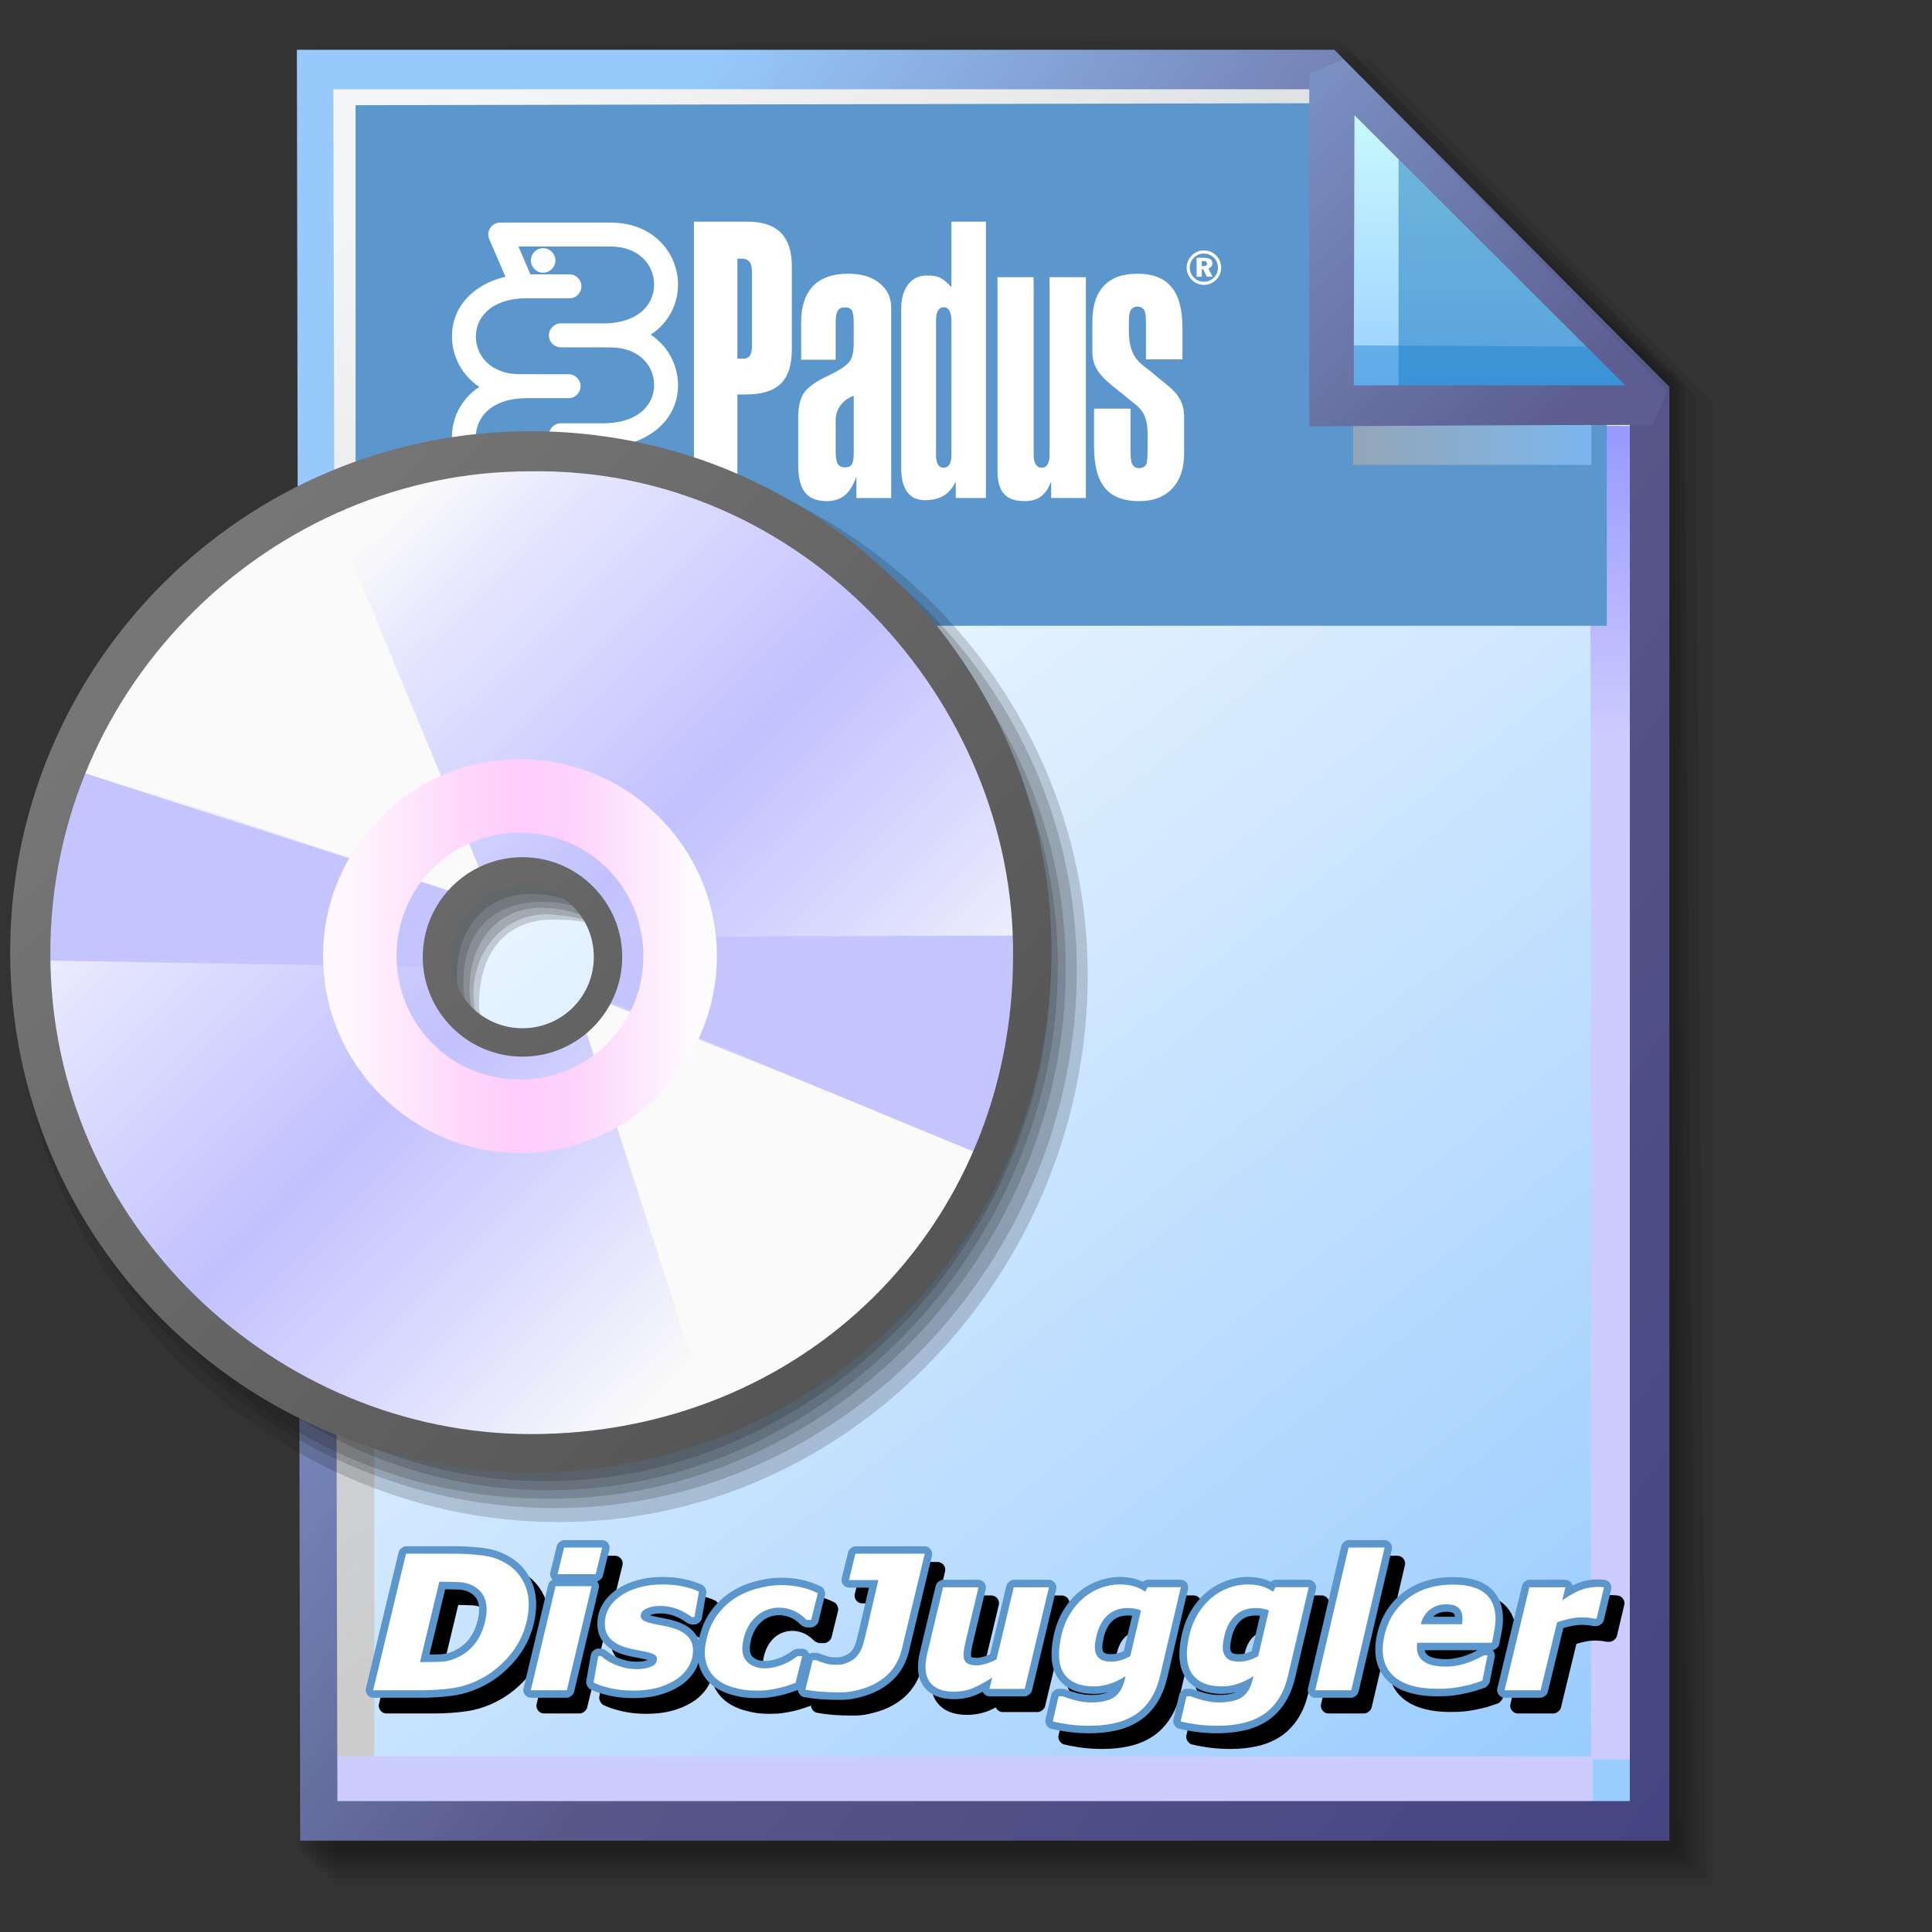 <?xml version="1.0" encoding="UTF-8" standalone="no"?>
<!-- Created with Inkscape (http://www.inkscape.org/) -->

<svg
   width="256mm"
   height="256mm"
   viewBox="0 0 256 256"
   version="1.1"
   id="svg1"
   inkscape:version="1.3.2 (091e20ef0f, 2023-11-25)"
   xml:space="preserve"
   sodipodi:docname="application-x-discjuggler-cd-image.svg"
   xmlns:inkscape="http://www.inkscape.org/namespaces/inkscape"
   xmlns:sodipodi="http://sodipodi.sourceforge.net/DTD/sodipodi-0.dtd"
   xmlns:xlink="http://www.w3.org/1999/xlink"
   xmlns="http://www.w3.org/2000/svg"
   xmlns:svg="http://www.w3.org/2000/svg"
   xmlns:rdf="http://www.w3.org/1999/02/22-rdf-syntax-ns#"
   xmlns:cc="http://creativecommons.org/ns#"
   xmlns:dc="http://purl.org/dc/elements/1.1/"><rect x="0" y="0" width="256" height="256" fill="#333333" stroke="none"/><defs
     id="defs1"><linearGradient
       id="linearGradient26"
       inkscape:collect="always"><stop
         style="stop-color:#7b91c4;stop-opacity:1;"
         offset="0"
         id="stop26" /><stop
         style="stop-color:#5c5e91;stop-opacity:1"
         offset="1"
         id="stop27" /></linearGradient><linearGradient
       id="linearGradient24"
       inkscape:collect="always"><stop
         style="stop-color:#c7fafe;stop-opacity:1;"
         offset="0"
         id="stop24" /><stop
         style="stop-color:#9acdff;stop-opacity:1"
         offset="1"
         id="stop25" /></linearGradient><linearGradient
       id="linearGradient22"
       inkscape:collect="always"><stop
         style="stop-color:#adaeae;stop-opacity:0.825;"
         offset="0"
         id="stop22" /><stop
         style="stop-color:#8ac5fe;stop-opacity:0.836;"
         offset="1"
         id="stop23" /></linearGradient><linearGradient
       id="linearGradient18"
       inkscape:collect="always"><stop
         style="stop-color:#9797ff;stop-opacity:1;"
         offset="0"
         id="stop18" /><stop
         style="stop-color:#ccccff;stop-opacity:1;"
         offset="0.3"
         id="stop20" /><stop
         style="stop-color:#ccccff;stop-opacity:1;"
         offset="1"
         id="stop19" /></linearGradient><linearGradient
       id="linearGradient16"
       inkscape:collect="always"><stop
         style="stop-color:#cdcdcd;stop-opacity:0.175;"
         offset="0"
         id="stop16" /><stop
         style="stop-color:#cdcdcd;stop-opacity:1;"
         offset="1"
         id="stop17" /></linearGradient><linearGradient
       id="linearGradient12"
       inkscape:collect="always"><stop
         style="stop-color:#fdfeff;stop-opacity:1;"
         offset="0"
         id="stop13" /><stop
         style="stop-color:#99ccff;stop-opacity:1;"
         offset="1"
         id="stop14" /></linearGradient><linearGradient
       id="linearGradient9"
       inkscape:collect="always"><stop
         style="stop-color:#97c9fc;stop-opacity:1;"
         offset="0"
         id="stop9" /><stop
         style="stop-color:#7788bb;stop-opacity:1"
         offset="0.25"
         id="stop12" /><stop
         style="stop-color:#57578a;stop-opacity:1"
         offset="0.5"
         id="stop11" /><stop
         style="stop-color:#444482;stop-opacity:1;"
         offset="1"
         id="stop10" /></linearGradient><linearGradient
       inkscape:collect="always"
       xlink:href="#linearGradient9"
       id="linearGradient10"
       x1="31.622"
       y1="100.24"
       x2="221.195"
       y2="240.29"
       gradientUnits="userSpaceOnUse" /><linearGradient
       inkscape:collect="always"
       xlink:href="#linearGradient12"
       id="linearGradient14"
       x1="73.583"
       y1="62.021"
       x2="207.03"
       y2="229.599"
       gradientUnits="userSpaceOnUse" /><linearGradient
       inkscape:collect="always"
       xlink:href="#linearGradient16"
       id="linearGradient17"
       x1="57.531"
       y1="26.421"
       x2="147.132"
       y2="144.341"
       gradientUnits="userSpaceOnUse" /><linearGradient
       inkscape:collect="always"
       xlink:href="#linearGradient18"
       id="linearGradient19"
       x1="209.825"
       y1="58.536"
       x2="210.583"
       y2="194.577"
       gradientUnits="userSpaceOnUse" /><linearGradient
       inkscape:collect="always"
       xlink:href="#linearGradient22"
       id="linearGradient23"
       x1="177.192"
       y1="58.991"
       x2="207.32"
       y2="58.991"
       gradientUnits="userSpaceOnUse" /><linearGradient
       inkscape:collect="always"
       xlink:href="#linearGradient24"
       id="linearGradient25"
       x1="176.32"
       y1="20.127"
       x2="176.32"
       y2="56.696"
       gradientUnits="userSpaceOnUse" /><linearGradient
       inkscape:collect="always"
       xlink:href="#linearGradient26"
       id="linearGradient27"
       x1="172.597"
       y1="13.512"
       x2="210.544"
       y2="51.286"
       gradientUnits="userSpaceOnUse" /><linearGradient
       id="linearGradient19-7"
       inkscape:collect="always"><stop
         style="stop-color:#767676;stop-opacity:1;"
         offset="0"
         id="stop20-5" /><stop
         style="stop-color:#565656;stop-opacity:1;"
         offset="1"
         id="stop21" /></linearGradient><linearGradient
       id="linearGradient11"
       inkscape:collect="always"><stop
         style="stop-color:#fef7fd;stop-opacity:1;"
         offset="0"
         id="stop11-3" /><stop
         style="stop-color:#fed6fb;stop-opacity:1;"
         offset="0.349"
         id="stop19-5" /><stop
         style="stop-color:#ffccfb;stop-opacity:1;"
         offset="0.5"
         id="stop13-6" /><stop
         style="stop-color:#fed3fc;stop-opacity:1;"
         offset="0.661"
         id="stop18-2" /><stop
         style="stop-color:#fefbfe;stop-opacity:1;"
         offset="1"
         id="stop12-9" /></linearGradient><linearGradient
       id="linearGradient1"
       inkscape:collect="always"><stop
         style="stop-color:#fafafa;stop-opacity:1;"
         offset="0"
         id="stop5" /><stop
         style="stop-color:#e6e6ff;stop-opacity:1"
         offset="0.132"
         id="stop7" /><stop
         style="stop-color:#c1c1ff;stop-opacity:1;"
         offset="0.505"
         id="stop8" /><stop
         style="stop-color:#dadaff;stop-opacity:1"
         offset="0.747"
         id="stop9-1" /><stop
         style="stop-color:#fafafa;stop-opacity:1;"
         offset="1"
         id="stop6" /></linearGradient><radialGradient
       id="SVGID_path125302_1__3"
       gradientUnits="userSpaceOnUse"
       gradientTransform="matrix(0.017,0,0,-0.017,-110.605,-119.974)"
       cx="2233.172"
       cy="-328.136"
       r="17925.004"
       fx="2233.172"
       fy="-328.136">
<stop
   offset="0%"
   style="stop-color:rgb(1,161,255);stop-opacity: 1"
   id="stop1" />
<stop
   offset="100%"
   style="stop-color:rgb(66,102,170);stop-opacity: 1"
   id="stop2" />
</radialGradient><linearGradient
       id="SVGID_linearGradient279_4"
       gradientUnits="userSpaceOnUse"
       gradientTransform="matrix(0.017,0,0,-0.017,-110.605,-119.974)"
       x1="4032.133"
       y1="1356.173"
       x2="12738.493"
       y2="-21803.039">
<stop
   offset="0"
   style="stop-color:#1890ff;stop-opacity:1;"
   id="stop3" />
<stop
   offset="1"
   style="stop-color:#003984;stop-opacity:1;"
   id="stop4" />
</linearGradient><radialGradient
       id="SVGID_radialGradient10_5"
       gradientUnits="userSpaceOnUse"
       gradientTransform="matrix(2.363,1.326,-0.816,1.454,-1537.371,-2374.459)"
       cx="896.686"
       cy="705.148"
       r="83.244"
       fx="896.686"
       fy="705.148">
<stop
   offset="0%"
   style="stop-color:rgb(237,237,237);stop-opacity: 1"
   id="stop371" />
<stop
   offset="100%"
   style="stop-color:rgb(237,237,237);stop-opacity: 0"
   id="stop372" />
</radialGradient><radialGradient
       id="SVGID_radialGradient12_6"
       gradientUnits="userSpaceOnUse"
       gradientTransform="matrix(0.518,-0.68,1.598,1.207,-2289.084,-639.543)"
       cx="739.136"
       cy="1110.239"
       r="131.2"
       fx="739.136"
       fy="1110.239">
<stop
   offset="0%"
   style="stop-color:rgb(0,109,0);stop-opacity: 1"
   id="stop373" />
<stop
   offset="25%"
   style="stop-color:rgb(0,116,0);stop-opacity: 0.894"
   id="stop374" />
<stop
   offset="61.164%"
   style="stop-color:rgb(0,161,0);stop-opacity: 0.792"
   id="stop375" />
<stop
   offset="100%"
   style="stop-color:rgb(0,186,0);stop-opacity: 0"
   id="stop376" />
</radialGradient><radialGradient
       id="SVGID_radialGradient16_7"
       gradientUnits="userSpaceOnUse"
       gradientTransform="matrix(1.037,0.442,-0.825,1.946,-258.077,-1931.013)"
       cx="749.993"
       cy="777.772"
       r="128.962"
       fx="749.993"
       fy="777.772">
<stop
   offset="0%"
   style="stop-color:rgb(0,168,0);stop-opacity: 1"
   id="stop377" />
<stop
   offset="12.5%"
   style="stop-color:rgb(0,170,0);stop-opacity: 1"
   id="stop378" />
<stop
   offset="32.941%"
   style="stop-color:rgb(0,173,0);stop-opacity: 1"
   id="stop379" />
<stop
   offset="48.928%"
   style="stop-color:rgb(0,179,0);stop-opacity: 0.498"
   id="stop380" />
<stop
   offset="100%"
   style="stop-color:rgb(0,190,0);stop-opacity: 0"
   id="stop381" />
</radialGradient><linearGradient
       id="SVGID_linearGradient282_10"
       gradientUnits="userSpaceOnUse"
       x1="895.251"
       y1="859.628"
       x2="1216.15"
       y2="1038.552"
       gradientTransform="matrix(0.85,0,0,0.85,-765.802,-764.188)">
<stop
   offset="0%"
   style="stop-color:rgb(0,237,0);stop-opacity: 0"
   id="stop389" />
<stop
   offset="100%"
   style="stop-color:rgb(0,133,0);stop-opacity: 1"
   id="stop390" />
</linearGradient><radialGradient
       id="SVGID_polygon8_1__12"
       gradientUnits="userSpaceOnUse"
       gradientTransform="matrix(0.017,0,0,-0.017,-108.85,-131.857)"
       cx="7553.003"
       cy="-7131.863"
       r="16567.537"
       fx="7553.003"
       fy="-7131.863">
<stop
   offset="0%"
   style="stop-color:rgb(1,1,255);stop-opacity: 1"
   id="stop395" />
<stop
   offset="100%"
   style="stop-color:rgb(0,0,128);stop-opacity: 1"
   id="stop396" />
</radialGradient><radialGradient
       id="SVGID_radialGradient25_9"
       gradientUnits="userSpaceOnUse"
       gradientTransform="matrix(0.904,-0.101,0.104,0.925,-877.033,-748.532)"
       cx="819.433"
       cy="718.977"
       r="284.622"
       fx="819.433"
       fy="718.977">
<stop
   offset="0%"
   style="stop-color:rgb(255,255,255);stop-opacity: 0.959"
   id="stop384" />
<stop
   offset="0.203"
   style="stop-color:#effaff;stop-opacity:0.667;"
   id="stop385" />
<stop
   offset="0.312"
   style="stop-color:#e0f5ff;stop-opacity:0.613;"
   id="stop386" />
<stop
   offset="0.5"
   style="stop-color:#d8f0ff;stop-opacity:0.446;"
   id="stop387" />
<stop
   offset="100%"
   style="stop-color:rgb(255,255,255);stop-opacity: 0"
   id="stop388" />
</radialGradient><radialGradient
       id="SVGID_radialGradient21_11"
       gradientUnits="userSpaceOnUse"
       gradientTransform="matrix(2.447,-0.135,0.05,0.919,-2578.431,-678.434)"
       cx="1123.892"
       cy="1044.192"
       r="147.227"
       fx="1123.892"
       fy="1044.192">
<stop
   offset="0%"
   style="stop-color:rgb(0,106,0);stop-opacity: 1"
   id="stop391" />
<stop
   offset="25%"
   style="stop-color:rgb(0,131,0);stop-opacity: 1"
   id="stop392" />
<stop
   offset="0.704"
   style="stop-color:#009d00;stop-opacity:1;"
   id="stop393" />
<stop
   offset="1"
   style="stop-color:#b4b4b4;stop-opacity:0;"
   id="stop394" />
</radialGradient><radialGradient
       id="SVGID_radialGradient279_13"
       gradientUnits="userSpaceOnUse"
       cx="643.514"
       cy="1173.427"
       r="348.306"
       fx="643.514"
       fy="1173.427"
       gradientTransform="matrix(0.85,0,0,0.85,-765.822,-764.113)">
<stop
   offset="0%"
   style="stop-color:rgb(255,255,255);stop-opacity: 0.257"
   id="stop397" />
<stop
   offset="100%"
   style="stop-color:rgb(255,255,255);stop-opacity: 0"
   id="stop398" />
</radialGradient><linearGradient
       inkscape:collect="always"
       xlink:href="#linearGradient1"
       id="linearGradient6"
       x1="65.012"
       y1="57.83"
       x2="194.28"
       y2="187.854"
       gradientUnits="userSpaceOnUse" /><linearGradient
       inkscape:collect="always"
       xlink:href="#linearGradient11"
       id="linearGradient12-2"
       x1="85.087"
       y1="124.543"
       x2="163.243"
       y2="124.543"
       gradientUnits="userSpaceOnUse"
       gradientTransform="translate(0,2.268)" /><linearGradient
       inkscape:collect="always"
       xlink:href="#linearGradient19-7"
       id="linearGradient21"
       x1="45.559"
       y1="52.539"
       x2="206.173"
       y2="196.548"
       gradientUnits="userSpaceOnUse" /></defs><sodipodi:namedview
     id="base"
     pagecolor="#ffffff"
     bordercolor="#000000"
     borderopacity="0.3"
     inkscape:pageopacity="0.0"
     inkscape:pageshadow="2"
     inkscape:zoom="0.98994949"
     inkscape:cx="505.07627"
     inkscape:cy="476.792"
     inkscape:document-units="mm"
     inkscape:showpageshadow="2"
     inkscape:pagecheckerboard="0"
     inkscape:deskcolor="#d1d1d1"
     inkscape:current-layer="g14"
     showguides="true"><sodipodi:guide
       position="92.475,162.188"
       orientation="0,-1"
       id="guide12"
       inkscape:locked="false" /><sodipodi:guide
       position="212.801,201.335"
       orientation="0,-1"
       id="guide27"
       inkscape:locked="false" /><sodipodi:guide
       position="177.333,251.791"
       orientation="1,0"
       id="guide28"
       inkscape:locked="false" /></sodipodi:namedview><g
     id="g28"
     transform="matrix(1.048,0,0,1.048,-6.407,-6.138)"><g
       id="g7"
       inkscape:label="shadow"
       style="display:inline"><path
         id="rect1"
         style="fill:#000000;fill-opacity:0.06;stroke-width:3.728;stroke-linecap:square"
         d="M 48.381,13.418 H 179.161 l 43.467,43.278 V 244.173 H 48.381 Z"
         sodipodi:nodetypes="cccccc" /><path
         id="path1"
         style="fill:#000000;fill-opacity:0.075;stroke-width:3.728;stroke-linecap:square"
         d="m 47.563,12.6 129.443,-0.134 43.467,43.278 1.336,187.61 H 47.563 Z"
         sodipodi:nodetypes="cccccc" /><path
         id="path2"
         style="fill:#000000;fill-opacity:0.06;stroke-width:3.728;stroke-linecap:square"
         d="m 46.494,11.793 128.976,-0.869 43.467,43.278 1.804,188.345 H 46.494 Z"
         sodipodi:nodetypes="cccccc" /><path
         id="path3"
         style="fill:#000000;fill-opacity:0.06;stroke-width:3.728;stroke-linecap:square"
         d="m 45.965,12.333 129.778,0.468 43.467,42.209 1.002,187.008 H 45.965 Z"
         sodipodi:nodetypes="cccccc" /><path
         id="path4"
         style="fill:#000000;fill-opacity:0.06;stroke-width:3.728;stroke-linecap:square"
         d="m 45.436,12.338 129.443,0.935 43.467,41.675 1.336,186.541 H 45.436 Z"
         sodipodi:nodetypes="cccccc" /><path
         id="path5"
         style="fill:#000000;fill-opacity:0.06;stroke-width:3.728;stroke-linecap:square"
         d="M 44.906,12.745 174.884,13.413 218.352,54.152 219.153,240.96 H 44.906 Z"
         sodipodi:nodetypes="cccccc" /><path
         id="path6"
         style="fill:#000000;fill-opacity:0.06;stroke-width:3.728;stroke-linecap:square"
         d="m 44.377,15.022 129.911,0.535 43.467,37.933 0.869,186.942 H 44.377 Z"
         sodipodi:nodetypes="cccccc" /><path
         id="path7"
         style="fill:#000000;fill-opacity:0.06;stroke-width:3.728;stroke-linecap:square"
         d="m 43.848,13.424 129.711,1.069 43.467,39.002 1.069,186.407 H 43.848 Z"
         sodipodi:nodetypes="cccccc" /></g><g
       id="g14"
       style="display:inline"><path
         style="color:#000000;fill:url(#linearGradient14);stroke-linecap:square;-inkscape-stroke:none"
         d="M 46.154,14.648 H 173.783 l 40.903,41.14 V 236.079 H 46.555 Z"
         id="path15"
         inkscape:label="headbgground" /><path
         id="rect16"
         style="display:inline;fill:url(#linearGradient17);fill-opacity:1;stroke-width:5;stroke-linecap:square"
         d="M 45.436,14.165 H 176.703 l 0.204,8.221 H 53.434 V 235.98 h -7.998 z"
         sodipodi:nodetypes="ccccccc" /><path
         id="rect17"
         style="fill:url(#linearGradient19);stroke-width:5;stroke-linecap:square"
         d="M 47.058,227.92 H 207.275 l -0.067,-168.246 7.317,0.067 0.067,168.547 -7.083,0.033 v 7.348 H 47.058 Z"
         sodipodi:nodetypes="ccccccccc" /><path
         style="color:#000000;fill:url(#linearGradient10);stroke-linecap:square;-inkscape-stroke:none"
         d="M 43.648,12.148 44.059,238.58 H 217.186 V 54.758 L 174.822,12.148 Z m 4.609,5 H 172.744 l 39.441,39.672 V 233.58 H 48.775 Z"
         id="path16"
         inkscape:label="headframe"
         sodipodi:nodetypes="cccccccccccc" /><g
         id="g208"
         transform="matrix(0.096,0,0,0.096,109.441,96.527)"
         style="clip-rule:nonzero;display:inline;fill:#00009f;fill-rule:nonzero;stroke:#ffffff;stroke-width:0;stroke-miterlimit:4"><g
           id="g2-7"
           transform="matrix(0.673,0,0,0.673,229.938,847.181)"><path
             style="fill:#000000;fill-opacity:1;fill-rule:nonzero;stroke:none;stroke-width:13.88;stroke-linecap:butt;stroke-linejoin:miter;stroke-miterlimit:4;stroke-dasharray:none;stroke-dashoffset:0"
             vector-effect="non-scaling-stroke"
             d="m -870.472,544.793 -0.375,1.527 0.042,0.014 c -6.465,27.016 -19.365,52.068 -37.601,73.023 -12.455,14.654 -26.928,27.463 -42.986,38.045 l 0.014,0.028 c -6.018,3.957 -12.276,7.536 -18.738,10.715 l 0.014,0.028 -0.083,0.042 -0.028,0.014 c -13.7,6.968 -27.829,12.145 -42.32,15.546 -5.654,1.309 -11.365,2.359 -17.114,3.151 l -0.125,0.028 c -20.374,2.717 -40.907,4.061 -61.461,4.025 h -93.898 c -9.022,0 -16.351,-9.23 -14.241,-18.016 l 64.292,-267.259 c 1.319,-5.455 8.633,-11.271 14.241,-11.271 h 93.107 c 17.415,-0.009 34.818,0.922 52.133,2.79 1.902,0.208 4.525,0.541 7.842,0.972 h 0.056 l 0.236,0.042 v 0.014 c 9.664,1.249 19.163,3.548 28.329,6.857 8.934,3.244 17.447,7.545 25.359,12.811 l 0.028,-0.056 c 13.796,8.931 25.275,21.009 33.492,35.241 1.319,2.304 2.762,5.136 4.331,8.522 h 0.014 c 1.416,3.054 2.637,6.052 3.692,8.966 v 0.042 h 0.014 c 5.496,15.435 7.315,32.674 5.469,51.634 -0.761,7.581 -2.008,15.106 -3.734,22.527 z m -110.054,-5.621 0.014,-0.069 c 1.735,-7.231 2.651,-13.838 2.748,-19.807 0.152,-5.064 -0.48,-10.12 -1.874,-14.99 -1.141,-3.89 -3.053,-7.51 -5.621,-10.646 -2.916,-3.437 -6.44,-6.307 -10.396,-8.467 -4.568,-2.553 -9.547,-4.286 -14.713,-5.122 -2.198,-0.381 -4.419,-0.609 -6.649,-0.68 h -0.056 l -0.319,-0.028 c -4.473,-0.189 -8.947,-0.337 -13.422,-0.444 h -0.056 l -2.887,-0.056 c -3.345,-0.069 -6.801,-0.125 -10.396,-0.153 l -30.73,127.738 4.511,-0.056 c 6.232,-0.125 12.187,-0.305 17.905,-0.569 6.61,-0.328 13.13,-1.667 19.335,-3.97 2.705,-0.968 5.348,-2.104 7.912,-3.401 v 0.028 l 0.291,-0.153 c 10.785,-5.285 20.222,-12.961 27.593,-22.444 v -0.014 l 0.014,-0.028 0.236,-0.291 c 5.635,-7.466 10.052,-15.776 13.089,-24.623 1.359,-3.856 2.517,-7.78 3.47,-11.756 z m 174.374,151.819 h -70.483 c -9.008,0 -16.323,-9.244 -14.241,-18.016 l 48.497,-203.661 c 0.861,-3.65 4.428,-7.454 8.356,-9.563 -3.692,-3.553 -5.705,-8.897 -4.428,-14.06 l 12.839,-52.147 c 1.332,-5.413 8.633,-11.16 14.171,-11.16 h 74.549 c 9.05,0 16.351,9.327 14.171,18.141 l -12.825,52.147 c -1.097,4.469 -6.288,9.161 -11.187,10.66 2.929,3.456 4.4,8.175 3.317,12.742 l -48.497,203.647 c -1.305,5.483 -8.619,11.271 -14.241,11.271 z m 98.076,-172.612 -0.028,0.042 z m 0,0 z m 0.125,-0.208 -0.125,0.208 c 0.064,-0.101 0.133,-0.198 0.208,-0.291 z m 188.088,98.27 c 0.028,0.139 0.028,0.097 0,0 z m 0,0 v -0.056 0.056 c -0.014,-0.014 -0.014,0 0,0 z m 383.046,-15.129 c -1.601,6.645 -3.803,13.131 -6.579,19.376 -2.832,6.385 -6.19,12.45 -10.077,18.211 l -0.056,-0.042 c -2.201,3.304 -4.598,6.475 -7.176,9.494 -6.714,7.866 -14.492,14.757 -23.11,20.473 v 0.014 l -0.056,0.028 v 0.069 c -3.784,2.512 -7.669,4.869 -11.645,7.065 l -0.028,-0.042 c -10.216,5.538 -21.167,9.841 -32.785,12.895 -7.703,2.026 -13.644,3.539 -20.334,4.608 -6.982,1.11 -14.144,1.666 -23.707,1.666 -6.968,0 -13.575,-0.111 -19.765,-0.319 -6.183,-0.212 -12.361,-0.55 -18.53,-1.013 -10.573,-0.915 -21.1,-2.299 -31.549,-4.15 -6.218,-1.221 -11.201,-7.537 -11.701,-13.894 -4.414,1.471 -1.818,0.652 -6.635,2.304 l -8.592,2.901 c -3.303,1.11 -6.44,2.096 -9.355,2.915 -3.29,0.93 -6.482,1.749 -9.549,2.415 -3.276,0.722 -6.898,1.444 -10.896,2.193 h -0.028 c -3.406,0.647 -6.826,1.22 -10.257,1.721 -3.873,0.555 -7.87,0.944 -11.965,1.166 -3.997,0.222 -8.703,0.319 -14.074,0.319 -10.007,0 -18.211,-0.569 -25.997,-1.721 -7.648,-1.11 -14.699,-2.776 -22.527,-4.983 -7.831,-2.139 -15.414,-5.098 -22.624,-8.828 -6.886,-3.585 -13.285,-8.035 -19.043,-13.242 l -0.111,-0.111 c -5.611,-5.166 -10.407,-11.151 -14.227,-17.753 -3.859,-6.743 -6.711,-14.015 -8.467,-21.583 -0.083,-0.375 0.042,0.111 -0.056,-0.361 l -0.028,0.014 -0.111,-0.403 c -0.754,2.296 -1.624,4.553 -2.609,6.76 -2.475,5.528 -5.546,10.769 -9.161,15.629 l -0.111,0.111 c -3.706,4.941 -7.912,9.522 -12.631,13.7 -4.719,4.206 -9.883,7.953 -15.462,11.271 v -0.014 c -5.882,3.497 -12.016,6.555 -18.349,9.147 -13.98,5.702 -28.694,9.403 -43.708,10.993 -16.799,1.828 -33.745,1.86 -50.551,0.097 -7.725,-0.806 -15.392,-2.09 -22.958,-3.845 -7.037,-1.624 -13.63,-3.47 -19.779,-5.524 -5.657,-1.832 -11.176,-4.063 -16.517,-6.676 -4.664,-2.332 -8.786,-10.479 -7.898,-15.601 l 9.064,-51.897 c 1.055,-5.968 8.37,-12.131 14.421,-12.131 h 5.552 c 1.555,0 7.759,2.193 8.966,3.165 l 4.4,3.387 c 1.541,1.18 3.179,2.415 4.914,3.692 l 0.111,0.111 c 1.124,0.847 2.72,1.832 4.761,2.929 2.124,1.152 4.747,2.401 7.87,3.748 l 0.403,0.236 c 2.124,0.985 4.775,2.026 7.884,3.123 3.165,1.083 6.315,2.04 9.48,2.873 v -0.028 c 2.79,0.722 5.51,1.249 8.175,1.61 l 1.679,0.208 h 0.056 c 3.484,0.389 7.315,0.597 11.423,0.597 h 0.153 c 4.247,0 8.023,-0.25 11.312,-0.763 3.373,-0.514 6.593,-1.319 9.66,-2.387 l 0.139,-0.056 -0.708,-0.208 c -0.927,-0.259 -1.857,-0.509 -2.79,-0.75 l -3.29,-0.833 -0.097,-0.014 h 0.014 l -0.042,-0.014 -0.18,-0.028 -0.125,-0.042 h -0.014 l -0.111,-0.028 -0.014,-0.014 h -0.028 c -5.797,-1.22 -11.604,-2.395 -17.419,-3.526 v 0.042 c -5.621,-0.972 -10.951,-2.138 -16.004,-3.456 l -2.845,-0.75 c -0.915,-0.253 -1.826,-0.516 -2.734,-0.791 l -0.028,-0.014 c -8.48,-2.419 -16.598,-5.962 -24.137,-10.535 -6.935,-4.18 -12.992,-9.667 -17.836,-16.156 v -0.056 c -4.812,-6.681 -7.992,-14.396 -9.286,-22.527 -1.319,-7.828 -1.18,-16.406 0.444,-25.678 1.429,-7.99 4.218,-15.675 8.245,-22.722 l -0.014,-0.014 c 0.805,-1.416 1.657,-2.804 2.554,-4.164 0.847,-1.319 1.763,-2.623 2.707,-3.9 l -0.028,-0.014 c 0.278,-0.375 0.222,-0.347 0.472,-0.666 l 0.028,0.028 c 5.129,-6.732 11.147,-12.737 17.891,-17.85 2.124,-1.638 3.512,-2.679 4.22,-3.179 h 0.056 c 1.069,-0.75 2.554,-1.721 4.511,-2.956 l 0.291,-0.18 0.028,-0.014 v 0.014 c 8.278,-5.042 17.084,-9.162 26.261,-12.284 1.957,-0.666 3.873,-1.291 5.732,-1.86 1.374,-0.416 3.359,-0.958 5.941,-1.638 h 0.014 v -0.028 c 7.498,-1.993 15.128,-3.45 22.833,-4.358 8.126,-0.957 16.302,-1.43 24.484,-1.416 7.759,0 15.421,0.375 23.013,1.138 7.099,0.699 14.15,1.83 21.111,3.387 6.649,1.499 12.659,3.137 18.002,4.886 5.76,1.874 10.882,3.873 15.379,6.024 4.83,2.304 9.036,10.466 8.12,15.74 l -8.703,49.788 c -1.041,5.982 -8.356,12.131 -14.407,12.131 h -5.385 c -1.61,0 -7.898,-2.249 -9.147,-3.262 -1.609,-1.232 -3.276,-2.386 -4.997,-3.456 l -1.485,-0.944 h -0.056 c -2.734,-1.707 0,-0.056 -1.638,-1.055 v -0.014 l -0.042,-0.014 c -3.762,-2.318 -7.671,-4.391 -11.701,-6.204 l 0.014,-0.028 c -4.864,-2.067 -9.905,-3.693 -15.06,-4.858 -2.368,-0.525 -4.757,-0.947 -7.162,-1.263 -1.013,-0.125 0.167,0.042 -1.471,-0.139 -2.992,-0.321 -5.999,-0.479 -9.008,-0.472 h -0.153 c -5.649,0 -10.715,0.597 -15.129,1.818 -1.533,0.438 -3.047,0.938 -4.539,1.499 l -0.111,0.069 -0.028,0.014 v 0.028 l -0.069,0.028 1.763,0.527 c 0.458,0.139 1.555,0.416 3.262,0.861 l 0.056,0.069 c 0.791,0.194 2.068,0.5 3.859,0.902 l 0.069,0.014 h 0.125 c 4.331,1.027 8.481,1.915 12.395,2.623 1.638,0.291 -1.319,-0.264 2.776,0.444 h 0.056 c 2.693,0.472 2.096,0.389 2.818,0.5 h 0.056 l 0.097,0.028 h 0.056 c 3.678,0.638 7.537,1.444 11.59,2.429 4.164,0.999 7.856,2.026 11.09,3.067 l -0.014,0.028 c 12.464,3.886 22.611,9.23 30.397,16.004 h 0.056 c 1.485,1.305 2.998,2.776 4.525,4.4 1.444,1.555 2.804,3.192 4.039,4.9 l 0.097,0.083 c 2.623,3.623 4.719,7.578 6.274,11.84 0.458,-2.262 0.985,-4.594 1.568,-6.94 v -0.056 l 0.014,-0.069 h 0.014 c 1.347,-5.558 2.992,-11.039 4.927,-16.42 4.643,-13.15 11.286,-25.505 19.696,-36.629 l 0.056,-0.111 0.014,-0.028 0.028,0.014 c 3.084,-3.991 6.359,-7.831 9.813,-11.507 8.772,-9.3 18.627,-17.35 29.523,-24.11 l -0.014,-0.042 c -0.028,0.014 -0.042,0.028 0,0 l 0.18,-0.111 -0.18,0.111 0.014,0.042 0.375,-0.236 0.111,-0.097 -0.333,0.18 c 0.18,-0.111 0.444,-0.278 0.583,-0.333 l 0.028,-0.028 -0.028,0.028 -0.153,0.097 0.194,-0.125 h -0.014 c 0.056,-0.028 0.069,-0.042 0.014,0 4.029,-2.457 8.17,-4.726 12.409,-6.801 11.385,-5.57 23.353,-9.858 35.685,-12.783 7.655,-1.916 15.401,-3.454 23.207,-4.608 7.703,-1.083 15.268,-1.624 24.054,-1.624 6.496,0 13.158,0.361 19.987,1.055 6.607,0.68 13.117,1.693 19.529,3.054 13.199,2.754 25.999,7.157 38.101,13.103 5.205,2.526 9.23,11.035 7.828,16.642 l -12.964,52.314 c -1.332,5.413 -8.633,11.16 -14.171,11.16 h -9.078 c -2.221,0 -8.925,-2.859 -10.466,-4.455 -2.36,-2.253 -4.776,-4.446 -7.245,-6.579 l -0.028,0.042 -0.361,-0.291 0.028,-0.028 c -2.835,-2.29 -5.873,-4.316 -9.078,-6.052 -3.169,-1.681 -6.486,-3.066 -9.91,-4.136 -17.183,-5.358 -36.366,-2.318 -50.69,10.105 -5.077,4.401 -9.392,9.612 -12.77,15.421 l 0.042,0.028 c -3.609,6.149 -6.371,13.103 -8.286,20.862 v 0.056 l -0.056,0.208 -0.014,-0.014 c -0.553,2.23 -1.02,4.48 -1.402,6.746 -0.31,1.982 -0.523,3.979 -0.638,5.982 -0.583,8.203 0.763,14.241 3.997,18.086 l 0.028,0.042 c 1.86,2.193 3.997,3.956 6.357,5.316 2.443,1.416 5.205,2.443 8.189,3.137 18.016,4.22 41.335,-3.553 56.228,-13.214 l -0.014,-0.042 0.028,-0.014 0.167,-0.056 c 0.791,-0.514 0.042,-0.056 1.541,-1.027 l 1.555,-1.027 -0.014,-0.028 c 3.303,-2.193 5.496,-3.706 6.801,-4.636 1.11,-0.791 7.107,-2.734 8.453,-2.734 h 9.078 c 6.315,0 11.77,4.525 13.769,10.243 2.009,-1.316 4.333,-2.073 6.732,-2.193 h 6.884 c 0.5,0 4.844,0.847 5.316,1.027 5.375,2.107 10.84,3.978 16.378,5.608 2.526,0.763 4.747,1.332 7.079,1.638 h 0.056 c 2.596,0.361 5.913,0.541 10.59,0.541 6.151,0.047 12.239,-1.25 17.836,-3.803 v -0.014 l 0.028,-0.014 c 1.551,-0.696 3.07,-1.46 4.553,-2.29 3.359,-1.985 6.038,-4.331 8.037,-6.982 1.652,-2.193 3.151,-4.608 4.442,-7.231 1.263,-2.54 2.332,-5.344 3.206,-8.411 2.378,-8.267 4.544,-16.593 6.496,-24.97 l 19.196,-82.683 h -39.142 c -9.05,0 -16.351,-9.327 -14.171,-18.141 l 12.7,-51.592 c 1.332,-5.413 8.633,-11.16 14.185,-11.16 h 135.663 c 9.022,0 16.351,9.244 14.241,18.016 z M 90.024,688.229 h -68.928 c -5.843,0 -10.979,-3.9 -13.297,-9.036 -4.608,2.346 -9.119,4.442 -13.519,6.302 l 0.014,0.028 -0.083,0.028 -0.111,0.069 c -3.691,1.537 -7.474,2.844 -11.326,3.914 -10.286,2.852 -20.917,4.267 -31.591,4.206 -12.825,0 -23.999,-1.902 -33.534,-5.705 -9.932,-3.82 -18.594,-10.35 -24.998,-18.849 -6.413,-8.55 -10.146,-18.849 -11.229,-30.897 -0.958,-10.785 0.25,-23.277 3.637,-37.434 L -84.073,471.41 c 1.305,-5.469 8.619,-11.271 14.241,-11.271 h 69.344 c 9.008,0 16.337,9.244 14.241,18.016 l -23.527,98.617 c -1.402,5.871 -2.429,10.41 -3.067,13.519 -0.75,3.664 -1.36,7.093 -1.818,10.313 v 0.056 l -0.083,0.736 -0.056,0.056 c -0.153,1.166 0.111,-0.5 -0.111,1.999 l -0.167,1.832 c -0.132,2.032 0.013,4.072 0.43,6.066 v 0.014 c 0.014,0.028 0.097,0.056 0.208,0.125 l 0.014,-0.014 c 0.377,0.198 0.778,0.348 1.194,0.444 2.221,0.68 5.413,1.013 9.591,1.013 1.596,0 3.456,-0.194 5.594,-0.569 h 0.056 c 6.977,-1.326 13.761,-3.517 20.195,-6.524 l 32.063,-134.414 c 1.305,-5.469 8.619,-11.271 14.241,-11.271 h 68.928 c 9.008,0 16.337,9.244 14.241,18.016 L 104.251,676.987 c -1.277,5.455 -8.606,11.243 -14.227,11.243 z M 368.79,652.322 c -2.182,9.452 -5.163,18.701 -8.911,27.649 -3.469,8.341 -7.785,16.303 -12.881,23.763 l 0.042,0.028 c -4.844,7.065 -10.216,13.464 -16.115,19.196 -5.802,5.663 -12.048,10.549 -18.71,14.643 l 0.028,0.042 -0.056,0.056 -0.18,0.028 -0.056,0.042 v -0.014 c -3.698,2.306 -7.511,4.423 -11.423,6.343 -10.021,4.886 -20.945,8.619 -32.715,11.173 v 0.014 c -8.117,1.764 -16.329,3.057 -24.595,3.873 -8.684,0.88 -17.407,1.326 -26.136,1.332 -14.741,0 -28.843,-0.902 -42.167,-2.693 h -0.056 l -0.125,-0.014 -5.288,-0.75 c -1.7,-0.267 -3.398,-0.544 -5.094,-0.833 -7.761,-1.235 -15.471,-2.777 -23.11,-4.622 -7.009,-1.735 -12.409,-10.493 -10.743,-17.503 l 11.562,-49.288 c 1.291,-5.496 8.606,-11.312 14.241,-11.312 h 7.87 c 0.5,0 4.802,0.847 5.261,1.027 1.346,0.514 2.873,1.083 4.567,1.666 1.138,0.403 3.067,1.041 5.594,1.874 l 0.125,0.056 c 3.913,1.306 7.866,2.492 11.854,3.553 3.234,0.791 5.663,1.36 7.051,1.638 2.165,0.444 4.469,0.861 6.884,1.277 v -0.028 c 1.763,0.278 3.984,0.514 6.676,0.722 2.637,0.208 4.983,0.305 7.009,0.305 h 0.18 c 5.302,0 10.035,-0.25 14.185,-0.708 l 2.054,-0.222 c 3.22,-0.43 6.274,-1.027 9.147,-1.804 2.956,-0.777 5.635,-1.749 8.064,-2.859 -0.278,0.056 -0.5,0.139 -0.75,0.194 -8.607,2.158 -17.443,3.267 -26.316,3.303 -15.865,0 -29.634,-2.498 -41.321,-7.44 -12.478,-5.288 -22.333,-13.255 -29.592,-23.887 l -0.125,-0.111 -0.111,-0.167 0.042,-0.028 c -2.045,-3.052 -3.824,-6.275 -5.316,-9.633 -1.541,-3.44 -2.812,-6.995 -3.803,-10.632 v -0.056 c -4.816,-17.753 -4.095,-40.016 2.165,-66.735 h 0.014 l 0.014,-0.014 v -0.056 c 0.514,-2.221 1.11,-4.553 1.804,-7.009 l 0.014,0.014 c 3.703,-13.676 9.33,-26.757 16.712,-38.85 l 0.014,-0.028 c 2.305,-3.747 4.778,-7.387 7.412,-10.91 6.511,-8.885 14.07,-16.952 22.513,-24.026 3.116,-2.639 6.378,-5.1 9.772,-7.37 8.697,-5.93 18.108,-10.738 28.01,-14.31 6.756,-2.472 13.706,-4.376 20.778,-5.691 6.906,-1.304 13.917,-1.968 20.945,-1.985 5.968,0 11.756,0.375 17.378,1.138 5.76,0.805 10.993,1.943 15.712,3.428 4.358,1.402 8.467,2.97 12.339,4.789 2.929,-2.165 6.718,-3.9 9.202,-3.9 h 65.125 c 8.98,0 16.309,9.202 14.241,17.947 z m -84.918,-52.605 16.253,-69.178 c -2.761,-0.361 -5.543,-0.537 -8.328,-0.527 h -0.056 c -5.81,-0.085 -11.59,0.835 -17.086,2.72 l -0.014,-0.028 c -0.773,0.301 -1.542,0.615 -2.304,0.944 l -0.014,-0.028 c -3.803,1.666 -7.273,3.928 -10.396,6.801 -4.109,3.827 -7.553,8.311 -10.188,13.269 -3.176,6.052 -5.538,12.497 -7.023,19.168 -0.888,3.817 -1.596,7.384 -2.096,10.66 -0.43,2.929 -0.694,5.566 -0.75,7.925 v 0.236 c -0.056,1.86 0.056,3.526 0.347,4.983 0.278,1.374 0.708,2.651 1.291,3.831 0.312,0.682 0.745,1.302 1.277,1.832 0.652,0.61 1.397,1.111 2.207,1.485 1.208,0.583 2.651,1.027 4.358,1.346 v -0.042 c 5.036,0.816 10.168,0.845 15.212,0.083 h 0.056 c 2.512,-0.375 4.969,-0.93 7.356,-1.652 3.4,-0.999 6.71,-2.28 9.896,-3.831 z m 335.216,52.605 c -2.304,9.785 -5.274,19.002 -8.911,27.649 -3.48,8.335 -7.796,16.297 -12.881,23.763 l 0.042,0.028 c -4.729,6.912 -10.127,13.341 -16.115,19.196 -5.816,5.663 -12.048,10.549 -18.724,14.643 l 0.042,0.042 -0.069,0.056 -0.18,0.028 -0.042,0.042 -0.014,-0.014 c -3.692,2.317 -7.505,4.434 -11.423,6.343 -10.007,4.886 -20.931,8.619 -32.715,11.173 v 0.014 c -7.703,1.693 -15.906,2.998 -24.609,3.873 -8.689,0.874 -17.406,1.332 -26.122,1.332 -14.095,0.042 -28.178,-0.859 -42.154,-2.693 h -0.056 l -0.125,-0.014 -5.302,-0.75 c -1.695,-0.267 -3.389,-0.544 -5.08,-0.833 -7.766,-1.237 -15.48,-2.778 -23.124,-4.622 -7.009,-1.735 -12.395,-10.493 -10.743,-17.503 l 11.576,-49.288 c 1.291,-5.496 8.592,-11.312 14.227,-11.312 h 7.87 c 0.5,0 4.802,0.847 5.261,1.027 1.346,0.514 2.873,1.083 4.567,1.666 1.138,0.403 3.067,1.041 5.594,1.874 l 0.125,0.056 c 3.913,1.306 7.866,2.492 11.854,3.553 3.234,0.791 5.663,1.36 7.065,1.638 2.165,0.444 4.455,0.861 6.884,1.277 v -0.028 c 1.749,0.278 3.97,0.514 6.662,0.722 2.637,0.208 4.983,0.305 7.009,0.305 h 0.18 c 5.302,0 10.035,-0.25 14.185,-0.708 l 2.054,-0.222 c 3.22,-0.43 6.274,-1.027 9.147,-1.804 2.956,-0.777 5.635,-1.749 8.064,-2.859 l -0.75,0.194 c -8.607,2.158 -17.443,3.267 -26.316,3.303 -15.851,0 -29.62,-2.498 -41.321,-7.44 -12.464,-5.288 -22.319,-13.255 -29.592,-23.887 l -0.111,-0.111 -0.125,-0.167 0.042,-0.028 c -2.035,-3.059 -3.813,-6.281 -5.316,-9.633 -1.541,-3.44 -2.812,-6.995 -3.803,-10.632 v -0.056 c -4.816,-17.753 -4.095,-40.016 2.179,-66.735 h 0.014 v 0.014 -0.056 c 0.514,-2.221 1.124,-4.553 1.804,-7.009 l 0.014,0.014 c 3.703,-13.676 9.33,-26.757 16.712,-38.85 l 0.014,-0.028 c 2.306,-3.746 4.779,-7.386 7.412,-10.91 6.511,-8.885 14.07,-16.952 22.513,-24.026 1.568,-1.332 3.179,-2.609 4.789,-3.817 10.034,-7.584 21.157,-13.607 32.993,-17.864 6.757,-2.469 13.707,-4.372 20.778,-5.691 6.906,-1.304 13.917,-1.969 20.945,-1.985 5.968,0 11.756,0.375 17.378,1.138 5.76,0.805 10.993,1.943 15.712,3.428 4.358,1.402 8.467,2.97 12.353,4.789 2.915,-2.165 6.704,-3.9 9.189,-3.9 h 65.139 c 8.966,0 16.295,9.202 14.241,17.947 z m -84.932,-52.605 16.253,-69.178 c -2.756,-0.362 -5.534,-0.538 -8.314,-0.527 h -0.056 c -6.371,0 -12.062,0.916 -17.1,2.72 v -0.028 c -0.78,0.298 -1.552,0.613 -2.318,0.944 l -0.014,-0.028 c -3.789,1.666 -7.259,3.928 -10.382,6.801 -4.118,3.822 -7.566,8.307 -10.202,13.269 -3.176,6.052 -5.538,12.497 -7.023,19.168 -0.888,3.817 -1.596,7.384 -2.096,10.66 -0.412,2.624 -0.658,5.271 -0.736,7.925 v 0.236 c -0.069,1.86 0.042,3.526 0.347,4.983 0.278,1.374 0.708,2.651 1.277,3.831 0.698,1.508 1.944,2.693 3.484,3.317 1.208,0.583 2.651,1.027 4.358,1.346 v -0.042 c 5.036,0.816 10.168,0.845 15.212,0.083 h 0.056 c 5.986,-0.984 11.797,-2.831 17.253,-5.483 z m 194.82,91.275 h -70.483 c -8.966,0 -16.295,-9.202 -14.241,-17.961 l 65.305,-279.321 c 1.291,-5.496 8.592,-11.312 14.227,-11.312 h 70.497 c 8.966,0 16.281,9.202 14.241,17.961 l -65.305,279.321 c -1.277,5.496 -8.606,11.312 -14.241,11.312 z m 202.884,-158.51 -0.014,-0.139 v -0.056 c -0.187,-2.018 -0.879,-3.956 -2.013,-5.635 h 0.014 c -0.083,-0.125 -0.291,-0.319 -0.583,-0.611 l 0.028,-0.028 c -0.26,-0.23 -0.539,-0.439 -0.833,-0.625 -2.596,-1.749 -6.968,-2.637 -13.103,-2.637 -4.546,-0.072 -9.075,0.569 -13.422,1.902 -3.652,1.169 -7.058,2.999 -10.049,5.399 l -0.014,-0.014 c -0.944,0.777 -1.856,1.592 -2.734,2.443 z m 44.347,65.5 H 872.648 c 0.194,0.833 0.43,1.596 0.722,2.304 l 0.111,0.291 0.014,-0.014 c 0.236,0.583 0.403,1.027 0.555,1.305 l 0.056,0.069 c 0.264,0.514 0.444,0.902 0.597,1.152 1.152,1.943 2.734,3.609 4.719,4.969 h 0.056 l 0.056,0.042 0.125,0.18 c 0.416,0.291 0.861,0.597 1.291,0.861 0.291,0.167 0.777,0.444 1.444,0.791 2.818,1.499 6.232,2.651 10.119,3.47 h 0.125 c 3.276,0.708 6.579,1.221 9.883,1.527 3.84,0.329 7.694,0.482 11.548,0.458 h 0.167 c 3.664,0 7.065,-0.167 10.16,-0.472 0.347,-0.028 0.153,-0.028 1.666,-0.208 2.679,-0.305 5.524,-0.777 8.522,-1.388 h 0.153 l -0.014,-0.014 c 0.972,-0.194 1.957,-0.389 2.956,-0.611 0.597,-0.125 1.652,-0.375 2.887,-0.68 l 0.014,0.042 c 4.691,-1.138 9.216,-2.54 13.505,-4.15 h 0.056 l 0.056,-0.014 0.056,-0.056 2.276,-0.861 2.249,-0.874 c 3.914,-1.555 7.44,-3.109 10.521,-4.622 v -0.014 l 0.042,-0.028 0.18,-0.056 1.999,-0.972 c 0.555,-0.291 1.18,-0.597 1.902,-0.944 z m -77.881,90.123 c -21.542,0 -40.321,-2.387 -56.367,-7.148 -16.781,-4.983 -30.522,-12.589 -41.224,-22.805 l 0.139,0.111 -0.403,-0.361 0.278,0.264 -0.444,-0.389 h -0.014 0.014 l 0.18,0.139 -0.056,-0.056 -0.153,-0.139 -0.014,0.014 v 0.014 -0.014 l 0.014,-0.014 c -5.995,-5.852 -11.039,-12.605 -14.949,-20.015 l -0.028,0.014 c -9.633,-18.544 -11.826,-41.057 -6.537,-67.554 l 0.014,-0.083 c 1.895,-9.391 4.626,-18.593 8.161,-27.496 8.825,-22.244 23.448,-41.717 42.348,-56.394 13.44,-10.563 28.707,-18.566 45.041,-23.61 16.448,-5.149 34.409,-7.731 53.896,-7.731 h 0.083 c 18.002,0.014 33.534,2.276 46.609,6.773 2.193,0.777 4.358,1.596 6.468,2.512 11.146,4.802 20.251,11.395 27.288,19.765 v 0.069 c 8.384,9.994 13.713,22.028 16.004,36.088 2.138,13.186 1.569,28.051 -1.721,44.527 l -4.331,21.625 c -1.055,5.274 -7.273,10.743 -12.825,11.659 3.234,3.373 5.011,8.189 4.081,12.895 l -9.924,49.621 c -0.722,3.65 -6.26,9.883 -9.772,11.048 -8.384,2.762 -6.871,2.249 -8.37,2.734 -3.775,1.277 -2.068,0.722 -7.578,2.609 l -0.111,0.056 -0.056,0.014 -0.014,-0.028 c -1.663,0.57 -3.338,1.102 -5.025,1.596 -4.108,1.18 -9.411,2.443 -15.851,3.775 v 0.014 l -0.139,0.042 -3.414,0.763 c -1.555,0.333 -2.693,0.583 -3.428,0.722 -5.83,1.166 -11.77,2.096 -17.753,2.818 v -0.042 c -4.914,0.611 -9.563,1.027 -13.991,1.263 -4.705,0.208 -10.091,0.333 -16.129,0.333 z M 1209.071,550.748 h -5.843 c -0.403,0 -4.358,-0.666 -4.761,-0.805 -0.762,-0.238 -1.542,-0.419 -2.332,-0.541 -0.833,-0.139 -2.637,-0.319 -5.358,-0.555 -8.95,-0.869 -17.977,-0.551 -26.844,0.944 -6.735,1.252 -13.387,2.916 -19.918,4.983 l -30.286,124.989 c -1.319,5.441 -8.606,11.215 -14.185,11.215 h -70.483 c -9.022,0 -16.351,-9.23 -14.241,-18.016 l 48.497,-201.565 c 1.319,-5.455 8.633,-11.271 14.241,-11.271 h 70.483 c 6.579,0 12.228,4.941 13.991,11.035 3.067,-1.499 6.177,-2.901 9.341,-4.15 13.602,-5.385 27.996,-8.175 45.29,-7.44 h 0.055 l 0.319,0.014 h 0.069 l 1.235,0.056 1.208,0.069 c 1.291,0.083 3.22,0.278 5.635,0.541 8.162,0.888 14.532,9.924 12.645,17.891 l -14.532,61.336 c -1.277,5.483 -8.592,11.271 -14.227,11.271 z m -1864.056,64.473 z m 135.108,1.097 z m 0,0 z m -450.323,51.911 -0.028,0.014 z"
             stroke-linecap="round"
             id="path6-1"
             inkscape:label="shadow" /><path
             style="fill:#5b96cc;fill-rule:nonzero;stroke:none;stroke-width:13.88;stroke-linecap:butt;stroke-linejoin:miter;stroke-miterlimit:4;stroke-dasharray:none;stroke-dashoffset:0"
             vector-effect="non-scaling-stroke"
             d="m -896.078,514.067 -0.375,1.527 0.042,0.014 c -6.465,27.016 -19.365,52.068 -37.601,73.023 -12.455,14.654 -26.928,27.463 -42.986,38.045 l 0.014,0.028 c -6.018,3.957 -12.276,7.536 -18.738,10.715 l 0.014,0.028 -0.083,0.042 -0.028,0.014 c -13.7,6.968 -27.829,12.145 -42.32,15.546 -5.654,1.309 -11.365,2.359 -17.114,3.151 l -0.125,0.028 c -20.374,2.717 -40.907,4.061 -61.461,4.025 h -93.898 c -9.022,0 -16.351,-9.23 -14.241,-18.016 l 64.292,-267.259 c 1.319,-5.455 8.633,-11.271 14.241,-11.271 h 93.107 c 17.415,-0.009 34.818,0.922 52.133,2.79 1.902,0.208 4.525,0.541 7.842,0.972 h 0.056 l 0.236,0.042 v 0.014 c 9.664,1.249 19.163,3.548 28.329,6.857 8.934,3.244 17.447,7.545 25.359,12.811 l 0.028,-0.056 c 13.796,8.931 25.275,21.009 33.492,35.241 1.319,2.304 2.762,5.136 4.331,8.522 h 0.014 c 1.416,3.054 2.637,6.052 3.692,8.966 v 0.042 h 0.014 c 5.496,15.435 7.315,32.674 5.469,51.634 -0.761,7.581 -2.008,15.106 -3.734,22.527 z m -110.055,-5.621 0.014,-0.069 c 1.735,-7.231 2.651,-13.838 2.748,-19.807 0.152,-5.064 -0.48,-10.12 -1.874,-14.99 -1.141,-3.89 -3.053,-7.51 -5.621,-10.646 -2.916,-3.437 -6.44,-6.307 -10.396,-8.467 -4.568,-2.553 -9.547,-4.286 -14.713,-5.122 -2.198,-0.381 -4.419,-0.609 -6.649,-0.68 h -0.056 l -0.319,-0.028 c -4.473,-0.189 -8.947,-0.337 -13.422,-0.444 h -0.056 l -2.887,-0.056 c -3.345,-0.069 -6.801,-0.125 -10.396,-0.153 l -30.73,127.738 4.511,-0.056 c 6.232,-0.125 12.187,-0.305 17.905,-0.569 6.61,-0.328 13.13,-1.667 19.335,-3.97 2.705,-0.968 5.348,-2.104 7.912,-3.401 v 0.028 l 0.291,-0.153 c 10.785,-5.285 20.222,-12.961 27.593,-22.444 v -0.014 l 0.014,-0.028 0.236,-0.291 c 5.635,-7.466 10.052,-15.776 13.089,-24.623 1.359,-3.856 2.517,-7.78 3.47,-11.756 z m 174.374,151.819 h -70.483 c -9.008,0 -16.323,-9.244 -14.241,-18.016 l 48.497,-203.661 c 0.861,-3.65 4.428,-7.454 8.356,-9.563 -3.692,-3.553 -5.705,-8.897 -4.428,-14.06 l 12.839,-52.147 c 1.332,-5.413 8.633,-11.16 14.171,-11.16 h 74.549 c 9.05,0 16.351,9.327 14.171,18.141 l -12.825,52.147 c -1.097,4.469 -6.288,9.161 -11.187,10.66 2.929,3.456 4.4,8.175 3.317,12.742 L -817.517,648.994 c -1.305,5.483 -8.619,11.271 -14.241,11.271 z m 98.076,-172.612 -0.028,0.042 z m 0,0 z m 0.125,-0.208 -0.125,0.208 c 0.064,-0.101 0.133,-0.198 0.208,-0.291 z m 188.088,98.27 c 0.028,0.139 0.028,0.097 0,0 z m 0,0 v -0.056 0.056 c -0.014,-0.014 -0.014,0 0,0 z m 383.046,-15.129 c -1.601,6.645 -3.803,13.131 -6.579,19.376 -2.832,6.385 -6.19,12.45 -10.077,18.211 l -0.056,-0.042 c -2.201,3.304 -4.598,6.475 -7.176,9.494 -6.714,7.866 -14.492,14.757 -23.11,20.473 v 0.014 l -0.056,0.028 v 0.069 c -3.784,2.512 -7.669,4.869 -11.645,7.065 l -0.028,-0.042 c -10.216,5.538 -21.167,9.841 -32.785,12.895 -7.703,2.026 -13.644,3.539 -20.334,4.608 -6.982,1.11 -14.144,1.666 -23.707,1.666 -6.968,0 -13.575,-0.111 -19.765,-0.319 -6.183,-0.212 -12.361,-0.55 -18.53,-1.013 -10.573,-0.915 -21.1,-2.299 -31.549,-4.15 -6.218,-1.221 -11.201,-7.537 -11.701,-13.894 -4.414,1.471 -1.818,0.652 -6.635,2.304 l -8.592,2.901 c -3.303,1.11 -6.44,2.096 -9.355,2.915 -3.29,0.93 -6.482,1.749 -9.549,2.415 -3.276,0.722 -6.898,1.444 -10.896,2.193 h -0.028 c -3.406,0.647 -6.826,1.22 -10.257,1.721 -3.873,0.555 -7.87,0.944 -11.965,1.166 -3.997,0.222 -8.703,0.319 -14.074,0.319 -10.007,0 -18.211,-0.569 -25.997,-1.721 -7.648,-1.11 -14.699,-2.776 -22.527,-4.983 -7.831,-2.139 -15.414,-5.098 -22.624,-8.828 -6.886,-3.585 -13.285,-8.035 -19.043,-13.242 l -0.111,-0.111 c -5.611,-5.166 -10.407,-11.151 -14.227,-17.753 -3.859,-6.743 -6.711,-14.015 -8.467,-21.583 -0.083,-0.375 0.042,0.111 -0.056,-0.361 l -0.028,0.014 -0.111,-0.403 c -0.754,2.296 -1.624,4.553 -2.609,6.76 -2.475,5.528 -5.546,10.769 -9.161,15.629 l -0.111,0.111 c -3.706,4.941 -7.912,9.522 -12.631,13.7 -4.719,4.206 -9.883,7.953 -15.462,11.271 v -0.014 c -5.882,3.497 -12.016,6.555 -18.349,9.147 -13.98,5.702 -28.694,9.403 -43.708,10.993 -16.799,1.828 -33.745,1.86 -50.551,0.097 -7.725,-0.806 -15.392,-2.09 -22.958,-3.845 -7.037,-1.624 -13.63,-3.47 -19.779,-5.524 -5.657,-1.832 -11.176,-4.063 -16.517,-6.676 -4.664,-2.332 -8.786,-10.479 -7.898,-15.601 l 9.064,-51.897 c 1.055,-5.968 8.37,-12.131 14.421,-12.131 h 5.552 c 1.555,0 7.759,2.193 8.966,3.165 l 4.4,3.387 c 1.541,1.18 3.179,2.415 4.914,3.692 l 0.111,0.111 c 1.124,0.847 2.72,1.832 4.761,2.929 2.124,1.152 4.747,2.401 7.87,3.748 l 0.403,0.236 c 2.124,0.985 4.775,2.026 7.884,3.123 3.165,1.083 6.315,2.04 9.48,2.873 v -0.028 c 2.79,0.722 5.51,1.249 8.175,1.61 l 1.679,0.208 h 0.056 c 3.484,0.389 7.315,0.597 11.423,0.597 h 0.153 c 4.247,0 8.023,-0.25 11.312,-0.763 3.373,-0.514 6.593,-1.319 9.66,-2.387 l 0.139,-0.056 -0.708,-0.208 c -0.927,-0.259 -1.857,-0.509 -2.79,-0.75 l -3.29,-0.833 -0.097,-0.014 h 0.014 l -0.042,-0.014 -0.18,-0.028 -0.125,-0.042 h -0.014 l -0.111,-0.028 -0.014,-0.014 h -0.028 c -5.797,-1.22 -11.604,-2.395 -17.419,-3.526 v 0.042 c -5.621,-0.972 -10.951,-2.138 -16.004,-3.456 l -2.845,-0.75 c -0.915,-0.253 -1.826,-0.516 -2.734,-0.791 l -0.028,-0.014 c -8.48,-2.419 -16.598,-5.962 -24.137,-10.535 -6.935,-4.18 -12.992,-9.667 -17.836,-16.156 v -0.056 c -4.812,-6.681 -7.992,-14.396 -9.286,-22.527 -1.319,-7.828 -1.18,-16.406 0.444,-25.678 1.429,-7.99 4.218,-15.675 8.245,-22.722 l -0.014,-0.014 c 0.805,-1.416 1.657,-2.804 2.554,-4.164 0.847,-1.319 1.763,-2.623 2.707,-3.9 l -0.028,-0.014 c 0.278,-0.375 0.222,-0.347 0.472,-0.666 l 0.028,0.028 c 5.129,-6.732 11.147,-12.737 17.891,-17.85 2.124,-1.638 3.512,-2.679 4.22,-3.179 h 0.056 c 1.069,-0.75 2.554,-1.721 4.511,-2.956 l 0.291,-0.18 0.028,-0.014 v 0.014 c 8.278,-5.042 17.084,-9.162 26.261,-12.284 1.957,-0.666 3.873,-1.291 5.732,-1.86 1.374,-0.416 3.359,-0.958 5.941,-1.638 h 0.014 v -0.028 c 7.498,-1.993 15.128,-3.45 22.833,-4.358 8.126,-0.957 16.302,-1.43 24.484,-1.416 7.759,0 15.421,0.375 23.013,1.138 7.099,0.699 14.15,1.83 21.111,3.387 6.649,1.499 12.659,3.137 18.002,4.886 5.76,1.874 10.882,3.873 15.379,6.024 4.83,2.304 9.036,10.466 8.12,15.74 l -8.703,49.788 c -1.041,5.982 -8.356,12.131 -14.407,12.131 h -5.385 c -1.61,0 -7.898,-2.249 -9.147,-3.262 -1.609,-1.232 -3.276,-2.386 -4.997,-3.456 l -1.485,-0.944 h -0.056 c -2.734,-1.707 0,-0.056 -1.638,-1.055 v -0.014 l -0.042,-0.014 c -3.762,-2.318 -7.671,-4.391 -11.701,-6.204 l 0.014,-0.028 c -4.864,-2.067 -9.905,-3.693 -15.06,-4.858 -2.368,-0.525 -4.757,-0.947 -7.162,-1.263 -1.013,-0.125 0.167,0.042 -1.471,-0.139 -2.992,-0.321 -5.999,-0.479 -9.008,-0.472 h -0.153 c -5.649,0 -10.715,0.597 -15.129,1.818 -1.533,0.438 -3.047,0.938 -4.539,1.499 l -0.111,0.069 -0.028,0.014 v 0.028 l -0.069,0.028 1.763,0.527 c 0.458,0.139 1.555,0.416 3.262,0.861 l 0.056,0.069 c 0.791,0.194 2.068,0.5 3.859,0.902 l 0.069,0.014 h 0.125 c 4.331,1.027 8.481,1.915 12.395,2.623 1.638,0.291 -1.319,-0.264 2.776,0.444 h 0.056 c 2.693,0.472 2.096,0.389 2.818,0.5 h 0.056 l 0.097,0.028 h 0.056 c 3.678,0.638 7.537,1.444 11.59,2.429 4.164,0.999 7.856,2.026 11.09,3.067 l -0.014,0.028 c 12.464,3.886 22.611,9.23 30.397,16.004 h 0.056 c 1.485,1.305 2.998,2.776 4.525,4.4 1.444,1.555 2.804,3.192 4.039,4.9 l 0.097,0.083 c 2.623,3.623 4.719,7.578 6.274,11.84 0.458,-2.262 0.985,-4.594 1.568,-6.94 v -0.056 l 0.014,-0.069 h 0.014 c 1.347,-5.558 2.992,-11.039 4.927,-16.42 4.643,-13.15 11.286,-25.505 19.696,-36.629 l 0.056,-0.111 0.014,-0.028 0.028,0.014 c 3.084,-3.991 6.359,-7.831 9.813,-11.507 8.772,-9.3 18.627,-17.35 29.523,-24.11 l -0.014,-0.042 c -0.028,0.014 -0.042,0.028 0,0 l 0.18,-0.111 -0.18,0.111 0.014,0.042 0.375,-0.236 0.111,-0.097 -0.333,0.18 c 0.18,-0.111 0.444,-0.278 0.583,-0.333 l 0.028,-0.028 -0.028,0.028 -0.153,0.097 0.194,-0.125 h -0.014 c 0.056,-0.028 0.069,-0.042 0.014,0 4.029,-2.457 8.17,-4.726 12.409,-6.801 11.385,-5.57 23.353,-9.858 35.685,-12.783 7.655,-1.916 15.401,-3.454 23.207,-4.608 7.703,-1.083 15.268,-1.624 24.054,-1.624 6.496,0 13.158,0.361 19.987,1.055 6.607,0.68 13.117,1.693 19.529,3.054 13.199,2.754 25.999,7.157 38.101,13.103 5.205,2.526 9.23,11.035 7.828,16.642 l -12.964,52.314 c -1.332,5.413 -8.633,11.16 -14.171,11.16 h -9.078 c -2.221,0 -8.925,-2.859 -10.466,-4.455 -2.36,-2.253 -4.776,-4.446 -7.245,-6.579 l -0.028,0.042 -0.361,-0.291 0.028,-0.028 c -2.835,-2.29 -5.873,-4.316 -9.078,-6.052 -3.169,-1.681 -6.486,-3.066 -9.91,-4.136 -17.183,-5.358 -36.366,-2.318 -50.69,10.105 -5.077,4.401 -9.392,9.612 -12.77,15.421 l 0.042,0.028 c -3.609,6.149 -6.371,13.103 -8.286,20.862 v 0.056 l -0.056,0.208 -0.014,-0.014 c -0.553,2.23 -1.02,4.48 -1.402,6.746 -0.31,1.982 -0.523,3.979 -0.638,5.982 -0.583,8.203 0.763,14.241 3.997,18.086 l 0.028,0.042 c 1.86,2.193 3.997,3.956 6.357,5.316 2.443,1.416 5.205,2.443 8.189,3.137 18.016,4.22 41.335,-3.553 56.228,-13.214 l -0.014,-0.042 0.028,-0.014 0.167,-0.056 c 0.791,-0.514 0.042,-0.056 1.541,-1.027 l 1.555,-1.027 -0.014,-0.028 c 3.303,-2.193 5.496,-3.706 6.801,-4.636 1.11,-0.791 7.107,-2.734 8.453,-2.734 h 9.078 c 6.315,0 11.77,4.525 13.769,10.243 2.009,-1.316 4.333,-2.073 6.732,-2.193 h 6.884 c 0.5,0 4.844,0.847 5.316,1.027 5.375,2.107 10.84,3.978 16.378,5.608 2.526,0.763 4.747,1.332 7.079,1.638 h 0.056 c 2.596,0.361 5.913,0.541 10.59,0.541 6.151,0.047 12.239,-1.25 17.836,-3.803 v -0.014 l 0.028,-0.014 c 1.551,-0.696 3.07,-1.46 4.553,-2.29 3.359,-1.985 6.038,-4.331 8.037,-6.982 1.652,-2.193 3.151,-4.608 4.442,-7.231 1.263,-2.54 2.332,-5.344 3.206,-8.411 2.378,-8.267 4.544,-16.593 6.496,-24.97 l 19.196,-82.683 h -39.142 c -9.05,0 -16.351,-9.327 -14.171,-18.141 l 12.7,-51.592 c 1.332,-5.413 8.633,-11.16 14.185,-11.16 h 135.663 c 9.022,0 16.351,9.244 14.241,18.016 z M 64.418,657.502 H -4.51 c -5.843,0 -10.979,-3.9 -13.297,-9.036 -4.608,2.346 -9.119,4.442 -13.519,6.302 l 0.014,0.028 -0.083,0.028 -0.111,0.069 c -3.691,1.537 -7.474,2.844 -11.326,3.914 -10.286,2.852 -20.917,4.267 -31.591,4.206 -12.825,0 -23.999,-1.902 -33.534,-5.705 -9.932,-3.82 -18.594,-10.35 -24.998,-18.849 -6.413,-8.55 -10.146,-18.849 -11.229,-30.897 -0.958,-10.785 0.25,-23.277 3.637,-37.434 l 30.869,-129.445 c 1.305,-5.469 8.619,-11.271 14.241,-11.271 h 69.344 c 9.008,0 16.337,9.244 14.241,18.016 l -23.527,98.617 c -1.402,5.871 -2.429,10.41 -3.067,13.519 -0.75,3.664 -1.36,7.093 -1.818,10.313 v 0.056 l -0.083,0.736 -0.056,0.056 c -0.153,1.166 0.111,-0.5 -0.111,1.999 l -0.167,1.832 c -0.132,2.032 0.013,4.072 0.43,6.066 v 0.014 c 0.014,0.028 0.097,0.056 0.208,0.125 l 0.014,-0.014 c 0.377,0.198 0.778,0.348 1.194,0.444 2.221,0.68 5.413,1.013 9.591,1.013 1.596,0 3.456,-0.194 5.594,-0.569 h 0.056 c 6.977,-1.326 13.761,-3.517 20.195,-6.524 l 32.063,-134.414 c 1.305,-5.469 8.619,-11.271 14.241,-11.271 h 68.928 c 9.008,0 16.337,9.244 14.241,18.016 L 78.645,646.26 c -1.277,5.455 -8.606,11.243 -14.227,11.243 z m 278.766,-35.908 c -2.182,9.452 -5.163,18.701 -8.911,27.649 -3.469,8.341 -7.785,16.303 -12.881,23.763 l 0.042,0.028 c -4.844,7.065 -10.216,13.464 -16.115,19.196 -5.802,5.663 -12.048,10.549 -18.71,14.643 l 0.028,0.042 -0.056,0.056 -0.18,0.028 -0.056,0.042 v -0.014 c -3.698,2.306 -7.511,4.423 -11.423,6.343 -10.021,4.886 -20.945,8.619 -32.715,11.173 v 0.014 c -8.117,1.764 -16.329,3.057 -24.595,3.873 -8.684,0.88 -17.407,1.326 -26.136,1.332 -14.741,0 -28.843,-0.902 -42.167,-2.693 h -0.056 l -0.125,-0.014 -5.288,-0.75 c -1.7,-0.267 -3.398,-0.544 -5.094,-0.833 -7.761,-1.235 -15.471,-2.777 -23.11,-4.622 -7.009,-1.735 -12.409,-10.493 -10.743,-17.503 l 11.562,-49.288 c 1.291,-5.496 8.606,-11.312 14.241,-11.312 h 7.87 c 0.5,0 4.802,0.847 5.261,1.027 1.346,0.514 2.873,1.083 4.567,1.666 1.138,0.403 3.067,1.041 5.594,1.874 l 0.125,0.056 c 3.913,1.306 7.866,2.492 11.854,3.553 3.234,0.791 5.663,1.36 7.051,1.638 2.165,0.444 4.469,0.861 6.884,1.277 v -0.028 c 1.763,0.278 3.984,0.514 6.676,0.722 2.637,0.208 4.983,0.305 7.009,0.305 h 0.18 c 5.302,0 10.035,-0.25 14.185,-0.708 l 2.054,-0.222 c 3.22,-0.43 6.274,-1.027 9.147,-1.804 2.956,-0.777 5.635,-1.749 8.064,-2.859 -0.278,0.056 -0.5,0.139 -0.75,0.194 -8.607,2.158 -17.443,3.267 -26.316,3.303 -15.865,0 -29.634,-2.498 -41.321,-7.44 -12.478,-5.288 -22.333,-13.255 -29.592,-23.887 l -0.125,-0.111 -0.111,-0.167 0.042,-0.028 c -2.045,-3.052 -3.824,-6.275 -5.316,-9.633 -1.541,-3.44 -2.812,-6.995 -3.803,-10.632 v -0.056 c -4.816,-17.753 -4.095,-40.016 2.165,-66.735 h 0.014 l 0.014,-0.014 v -0.056 c 0.514,-2.221 1.11,-4.553 1.804,-7.009 l 0.014,0.014 c 3.703,-13.676 9.33,-26.757 16.712,-38.85 l 0.014,-0.028 c 2.305,-3.747 4.778,-7.387 7.412,-10.91 6.511,-8.885 14.07,-16.952 22.513,-24.026 3.116,-2.639 6.378,-5.1 9.772,-7.37 8.697,-5.93 18.108,-10.738 28.01,-14.31 6.756,-2.472 13.706,-4.376 20.778,-5.691 6.906,-1.304 13.917,-1.968 20.945,-1.985 5.968,0 11.756,0.375 17.378,1.138 5.76,0.805 10.993,1.943 15.712,3.428 4.358,1.402 8.467,2.97 12.339,4.789 2.929,-2.165 6.718,-3.9 9.202,-3.9 h 65.125 c 8.98,0 16.309,9.202 14.241,17.947 z m -84.918,-52.605 16.253,-69.178 c -2.761,-0.361 -5.543,-0.537 -8.328,-0.527 h -0.056 c -5.81,-0.085 -11.59,0.835 -17.086,2.72 l -0.014,-0.028 c -0.773,0.301 -1.542,0.615 -2.304,0.944 l -0.014,-0.028 c -3.803,1.666 -7.273,3.928 -10.396,6.801 -4.109,3.827 -7.553,8.311 -10.188,13.269 -3.176,6.052 -5.538,12.497 -7.023,19.168 -0.888,3.817 -1.596,7.384 -2.096,10.66 -0.43,2.929 -0.694,5.566 -0.75,7.925 v 0.236 c -0.056,1.86 0.056,3.526 0.347,4.983 0.278,1.374 0.708,2.651 1.291,3.831 0.312,0.682 0.745,1.302 1.277,1.832 0.652,0.61 1.397,1.111 2.207,1.485 1.208,0.583 2.651,1.027 4.358,1.346 v -0.042 c 5.036,0.816 10.168,0.845 15.212,0.083 h 0.056 c 2.512,-0.375 4.969,-0.93 7.356,-1.652 3.4,-0.999 6.71,-2.28 9.896,-3.831 z m 335.216,52.605 c -2.304,9.785 -5.274,19.002 -8.911,27.649 -3.48,8.335 -7.796,16.297 -12.881,23.763 l 0.042,0.028 c -4.729,6.912 -10.127,13.341 -16.115,19.196 -5.816,5.663 -12.048,10.549 -18.724,14.643 l 0.042,0.042 -0.069,0.056 -0.18,0.028 -0.042,0.042 -0.014,-0.014 c -3.692,2.317 -7.505,4.434 -11.423,6.343 -10.007,4.886 -20.931,8.619 -32.715,11.173 v 0.014 c -7.703,1.693 -15.906,2.998 -24.609,3.873 -8.689,0.874 -17.406,1.332 -26.122,1.332 -14.095,0.042 -28.178,-0.859 -42.154,-2.693 h -0.056 l -0.125,-0.014 -5.302,-0.75 c -1.695,-0.267 -3.389,-0.544 -5.08,-0.833 -7.766,-1.237 -15.48,-2.778 -23.124,-4.622 -7.009,-1.735 -12.395,-10.493 -10.743,-17.503 l 11.576,-49.288 c 1.291,-5.496 8.592,-11.312 14.227,-11.312 h 7.87 c 0.5,0 4.802,0.847 5.261,1.027 1.346,0.514 2.873,1.083 4.567,1.666 1.138,0.403 3.067,1.041 5.594,1.874 l 0.125,0.056 c 3.913,1.306 7.866,2.492 11.854,3.553 3.234,0.791 5.663,1.36 7.065,1.638 2.165,0.444 4.455,0.861 6.884,1.277 v -0.028 c 1.749,0.278 3.97,0.514 6.662,0.722 2.637,0.208 4.983,0.305 7.009,0.305 h 0.18 c 5.302,0 10.035,-0.25 14.185,-0.708 l 2.054,-0.222 c 3.22,-0.43 6.274,-1.027 9.147,-1.804 2.956,-0.777 5.635,-1.749 8.064,-2.859 l -0.75,0.194 c -8.607,2.158 -17.443,3.267 -26.316,3.303 -15.851,0 -29.62,-2.498 -41.321,-7.44 -12.464,-5.288 -22.319,-13.255 -29.592,-23.887 l -0.111,-0.111 -0.125,-0.167 0.042,-0.028 c -2.035,-3.059 -3.813,-6.281 -5.316,-9.633 -1.541,-3.44 -2.812,-6.995 -3.803,-10.632 v -0.056 c -4.816,-17.753 -4.095,-40.016 2.179,-66.735 h 0.014 v 0.014 -0.056 c 0.514,-2.221 1.124,-4.553 1.804,-7.009 l 0.014,0.014 c 3.703,-13.676 9.33,-26.757 16.712,-38.85 l 0.014,-0.028 c 2.306,-3.746 4.779,-7.386 7.412,-10.91 6.511,-8.885 14.07,-16.952 22.513,-24.026 1.568,-1.332 3.179,-2.609 4.789,-3.817 10.034,-7.584 21.157,-13.607 32.993,-17.864 6.757,-2.469 13.707,-4.372 20.778,-5.691 6.906,-1.304 13.917,-1.969 20.945,-1.985 5.968,0 11.756,0.375 17.378,1.138 5.76,0.805 10.993,1.943 15.712,3.428 4.358,1.402 8.467,2.97 12.353,4.789 2.915,-2.165 6.704,-3.9 9.189,-3.9 h 65.139 c 8.966,0 16.295,9.202 14.241,17.947 z m -84.932,-52.605 16.253,-69.178 c -2.756,-0.362 -5.534,-0.538 -8.314,-0.527 h -0.056 c -6.371,0 -12.062,0.916 -17.1,2.72 v -0.028 c -0.78,0.298 -1.552,0.613 -2.318,0.944 l -0.014,-0.028 c -3.789,1.666 -7.259,3.928 -10.382,6.801 -4.118,3.822 -7.566,8.307 -10.202,13.269 -3.176,6.052 -5.538,12.497 -7.023,19.168 -0.888,3.817 -1.596,7.384 -2.096,10.66 -0.412,2.624 -0.658,5.271 -0.736,7.925 v 0.236 c -0.069,1.86 0.042,3.526 0.347,4.983 0.278,1.374 0.708,2.651 1.277,3.831 0.698,1.508 1.944,2.693 3.484,3.317 1.208,0.583 2.651,1.027 4.358,1.346 v -0.042 c 5.036,0.816 10.168,0.845 15.212,0.083 h 0.056 c 5.986,-0.984 11.797,-2.831 17.253,-5.483 z m 194.82,91.275 h -70.483 c -8.966,0 -16.295,-9.202 -14.241,-17.961 l 65.305,-279.321 c 1.291,-5.496 8.592,-11.312 14.227,-11.312 h 70.497 c 8.966,0 16.281,9.202 14.241,17.961 l -65.305,279.321 c -1.277,5.496 -8.606,11.312 -14.241,11.312 z m 202.884,-158.51 -0.014,-0.139 v -0.056 c -0.187,-2.018 -0.879,-3.956 -2.013,-5.635 h 0.014 c -0.083,-0.125 -0.291,-0.319 -0.583,-0.611 l 0.028,-0.028 c -0.26,-0.23 -0.539,-0.439 -0.833,-0.625 -2.596,-1.749 -6.968,-2.637 -13.103,-2.637 -4.546,-0.072 -9.075,0.569 -13.422,1.902 -3.652,1.169 -7.058,2.999 -10.049,5.399 l -0.014,-0.014 c -0.944,0.777 -1.856,1.592 -2.734,2.443 z m 44.347,65.5 H 847.042 c 0.194,0.833 0.43,1.596 0.722,2.304 l 0.111,0.291 0.014,-0.014 c 0.236,0.583 0.403,1.027 0.555,1.305 l 0.056,0.069 c 0.264,0.514 0.444,0.902 0.597,1.152 1.152,1.943 2.734,3.609 4.719,4.969 h 0.056 l 0.056,0.042 0.125,0.18 c 0.416,0.291 0.861,0.597 1.291,0.861 0.291,0.167 0.777,0.444 1.444,0.791 2.818,1.499 6.232,2.651 10.119,3.47 h 0.125 c 3.276,0.708 6.579,1.221 9.883,1.527 3.84,0.329 7.694,0.482 11.548,0.458 h 0.167 c 3.664,0 7.065,-0.167 10.16,-0.472 0.347,-0.028 0.153,-0.028 1.666,-0.208 2.679,-0.305 5.524,-0.777 8.522,-1.388 h 0.153 l -0.014,-0.014 c 0.972,-0.194 1.957,-0.389 2.956,-0.611 0.597,-0.125 1.652,-0.375 2.887,-0.68 l 0.014,0.042 c 4.691,-1.138 9.216,-2.54 13.505,-4.15 h 0.056 l 0.056,-0.014 0.056,-0.056 2.276,-0.861 2.249,-0.874 c 3.914,-1.555 7.44,-3.109 10.521,-4.622 v -0.014 l 0.042,-0.028 0.18,-0.056 1.999,-0.972 c 0.555,-0.291 1.18,-0.597 1.902,-0.944 z m -77.881,90.123 c -21.542,0 -40.321,-2.387 -56.367,-7.148 -16.781,-4.983 -30.522,-12.589 -41.224,-22.805 l 0.139,0.111 -0.403,-0.361 0.278,0.264 -0.444,-0.389 h -0.014 0.014 l 0.18,0.139 -0.056,-0.056 -0.153,-0.139 -0.014,0.014 v 0.014 -0.014 l 0.014,-0.014 c -5.995,-5.852 -11.039,-12.605 -14.949,-20.015 l -0.028,0.014 c -9.633,-18.544 -11.826,-41.057 -6.537,-67.554 l 0.014,-0.083 c 1.895,-9.391 4.626,-18.593 8.161,-27.496 8.825,-22.244 23.448,-41.717 42.348,-56.394 13.44,-10.563 28.707,-18.566 45.041,-23.61 16.448,-5.149 34.409,-7.731 53.896,-7.731 h 0.083 c 18.002,0.014 33.534,2.276 46.609,6.773 2.193,0.777 4.358,1.596 6.468,2.512 11.146,4.802 20.251,11.395 27.288,19.765 v 0.069 c 8.384,9.994 13.713,22.028 16.004,36.088 2.138,13.186 1.568,28.051 -1.721,44.527 l -4.331,21.625 c -1.055,5.274 -7.273,10.743 -12.825,11.659 3.234,3.373 5.011,8.189 4.081,12.895 l -9.924,49.621 c -0.722,3.65 -6.26,9.883 -9.772,11.048 -8.384,2.762 -6.871,2.249 -8.37,2.734 -3.775,1.277 -2.068,0.722 -7.578,2.609 l -0.111,0.056 -0.056,0.014 -0.014,-0.028 c -1.663,0.57 -3.338,1.102 -5.025,1.596 -4.108,1.18 -9.411,2.443 -15.851,3.775 v 0.014 l -0.139,0.042 -3.414,0.763 c -1.555,0.333 -2.693,0.583 -3.428,0.722 -5.83,1.166 -11.77,2.096 -17.753,2.818 v -0.042 c -4.914,0.611 -9.563,1.027 -13.991,1.263 -4.705,0.208 -10.091,0.333 -16.129,0.333 z m 310.745,-137.356 h -5.843 c -0.403,0 -4.358,-0.666 -4.761,-0.805 -0.762,-0.238 -1.542,-0.419 -2.332,-0.541 -0.833,-0.139 -2.637,-0.319 -5.358,-0.555 -8.95,-0.869 -17.977,-0.551 -26.844,0.944 -6.735,1.252 -13.387,2.916 -19.918,4.983 l -30.286,124.989 c -1.319,5.441 -8.606,11.215 -14.185,11.215 h -70.483 c -9.022,0 -16.351,-9.23 -14.241,-18.016 l 48.497,-201.565 c 1.319,-5.455 8.633,-11.271 14.241,-11.271 h 70.483 c 6.579,0 12.228,4.941 13.991,11.035 3.067,-1.499 6.177,-2.901 9.341,-4.15 13.602,-5.385 27.996,-8.175 45.29,-7.44 h 0.055 l 0.319,0.014 h 0.069 l 1.235,0.056 1.208,0.069 c 1.291,0.083 3.22,0.278 5.635,0.541 8.162,0.888 14.532,9.924 12.645,17.891 l -14.532,61.336 c -1.277,5.483 -8.592,11.271 -14.227,11.271 z m -1864.056,64.473 z m 135.108,1.097 z m 0,0 z m -450.323,51.911 -0.028,0.014 z"
             stroke-linecap="round"
             id="path2-3" /><path
             style="fill:#ffffff;fill-rule:evenodd;stroke:none;stroke-width:13.88;stroke-linecap:butt;stroke-linejoin:miter;stroke-miterlimit:4;stroke-dasharray:none;stroke-dashoffset:0"
             vector-effect="non-scaling-stroke"
             d="m -991.858,511.739 c -3.984,16.517 -10.396,30.494 -19.196,41.959 -8.756,11.426 -20.045,20.663 -32.979,26.983 -11.159,5.51 -22.264,8.522 -33.298,9.036 -11.049,0.514 -24.47,0.75 -40.363,0.75 h -1.374 l 37.809,-157.177 h 1.36 c 14.602,0 27.135,0.236 37.559,0.694 10.424,0.458 19.89,3.012 28.301,7.773 11.715,6.635 19.265,15.782 22.833,27.566 3.539,11.756 3.331,25.858 -0.652,42.417 z m 2175.343,-6.371 h -5.843 c -2.485,-0.861 -6.246,-1.471 -11.243,-1.902 -23.055,-1.985 -38.239,2.068 -60.184,9.064 l -32.243,133.068 h -70.483 l 48.497,-201.565 h 70.483 l -6.204,25.664 c 24.318,-16.545 44.041,-27.51 74.244,-26.219 2.79,0.125 5.302,0.305 7.509,0.555 z m -310.745,137.343 c -40.405,0 -69.664,-8.675 -87.722,-26.067 -18.072,-17.406 -23.915,-42.181 -17.489,-74.341 6.288,-31.48 21.334,-56.603 45.193,-75.355 23.874,-18.807 53.799,-28.176 89.915,-28.176 32.798,0 55.881,7.953 69.233,23.846 13.353,15.92 17.059,38.725 11.146,68.373 l -4.331,21.625 h -146.295 c -1.124,8.911 -0.541,16.42 1.846,22.388 2.304,6.024 6.107,10.771 11.257,14.338 4.941,3.581 11.16,6.093 18.46,7.62 8.069,1.649 16.291,2.436 24.526,2.346 7.745,0 15.573,-0.763 23.388,-2.346 7.416,-1.417 14.7,-3.451 21.778,-6.079 5.899,-2.165 11.437,-4.511 16.559,-7.037 5.191,-2.526 9.411,-4.747 12.728,-6.676 h 7.037 l -9.924,49.635 c -5.857,1.929 -11.229,3.748 -16.045,5.385 -4.816,1.638 -11.395,3.331 -19.626,5.038 -7.565,1.749 -15.324,3.109 -23.193,4.039 -9.443,1.049 -18.94,1.532 -28.44,1.444 z m 47.372,-126.322 c 2.151,-12.714 0.847,-22.375 -4.011,-29.065 -4.872,-6.621 -13.63,-9.966 -26.316,-9.966 -13.019,0 -23.804,3.526 -32.562,10.493 -8.675,6.968 -14.63,16.517 -17.808,28.537 z M 703.39,645.611 H 632.907 L 698.199,366.29 h 70.497 z M 521.298,578.751 542.257,489.531 c -3.669,-1.601 -7.505,-2.788 -11.437,-3.539 -4.712,-0.903 -9.498,-1.363 -14.296,-1.374 -16.142,0 -29.412,4.789 -39.766,14.296 -10.382,9.536 -17.572,22.819 -21.583,39.891 -1.999,8.481 -3.109,15.74 -3.234,21.611 -0.208,5.927 0.861,11.146 3.137,15.754 2.165,4.428 5.58,7.787 10.23,10.063 4.65,2.276 11.007,3.414 19.071,3.414 6.052,0 12.173,-0.958 18.433,-2.818 6.464,-1.942 12.671,-4.654 18.488,-8.078 z m 57.963,39.516 c -4.289,18.252 -10.799,33.715 -19.571,46.484 -8.758,12.742 -18.96,22.694 -30.619,29.8 -12.209,7.469 -25.614,12.775 -39.627,15.684 -14.727,3.234 -30.578,4.858 -47.65,4.858 -14.296,0 -27.746,-0.847 -40.21,-2.512 -10.8,-1.432 -21.52,-3.415 -32.118,-5.941 l 11.562,-49.274 h 7.87 c 3.067,1.194 6.704,2.457 10.91,3.817 4.261,1.444 8.481,2.693 12.867,3.9 5.219,1.249 10.341,2.332 15.393,3.179 5.052,0.777 10.341,1.194 15.851,1.194 11.423,0 21.181,-1.083 29.301,-3.22 8.12,-2.165 14.546,-5.219 19.349,-9.23 4.717,-4.022 8.61,-8.919 11.465,-14.421 2.818,-5.566 5.247,-12.575 7.218,-20.959 l 0.874,-3.72 c -9.208,6.184 -19.196,11.117 -29.703,14.671 -10.268,3.571 -21.053,5.428 -31.924,5.496 -27.954,0 -47.511,-8.328 -58.837,-24.901 -11.257,-16.587 -12.936,-41.862 -4.955,-75.799 3.331,-14.662 8.997,-28.693 16.781,-41.557 7.169,-11.864 16.243,-22.467 26.858,-31.383 9.899,-8.329 21.196,-14.838 33.368,-19.224 11.756,-4.389 24.192,-6.677 36.74,-6.76 11.035,0 20.556,1.319 28.676,3.886 8.12,2.568 15.268,5.996 21.403,10.299 l 4.539,-8.744 h 65.139 z m -308.247,-39.516 20.959,-89.221 c -3.669,-1.601 -7.505,-2.788 -11.437,-3.539 -4.717,-0.903 -9.508,-1.363 -14.31,-1.374 -16.129,0 -29.398,4.789 -39.766,14.296 -10.368,9.536 -17.558,22.819 -21.57,39.891 -1.999,8.481 -3.109,15.74 -3.234,21.611 -0.222,5.927 0.861,11.146 3.137,15.754 2.165,4.428 5.566,7.787 10.216,10.063 4.65,2.276 11.021,3.414 19.085,3.414 6.038,0 12.159,-0.958 18.433,-2.818 6.274,-1.86 12.395,-4.553 18.488,-8.078 z m 57.963,39.516 c -4.303,18.252 -10.799,33.715 -19.571,46.484 -8.772,12.742 -18.96,22.694 -30.619,29.8 -12.209,7.469 -25.614,12.775 -39.627,15.684 -15.662,3.334 -31.638,4.962 -47.65,4.858 -14.296,0 -27.76,-0.847 -40.21,-2.512 -10.805,-1.432 -21.529,-3.415 -32.132,-5.941 l 11.576,-49.274 h 7.87 c 3.067,1.194 6.704,2.457 10.91,3.817 4.261,1.444 8.481,2.693 12.867,3.9 5.205,1.249 10.341,2.332 15.379,3.179 5.066,0.777 10.354,1.194 15.865,1.194 11.409,0 21.181,-1.083 29.301,-3.22 8.106,-2.165 14.532,-5.219 19.349,-9.23 4.761,-4.067 8.592,-8.925 11.451,-14.421 2.818,-5.566 5.261,-12.575 7.231,-20.959 l 0.874,-3.72 c -9.209,6.181 -19.197,11.115 -29.703,14.671 -10.268,3.571 -21.053,5.428 -31.924,5.496 -27.954,0 -47.511,-8.328 -58.837,-24.901 -11.271,-16.587 -12.936,-41.862 -4.955,-75.799 3.623,-15.393 9.23,-29.287 16.781,-41.557 7.169,-11.864 16.243,-22.467 26.858,-31.383 9.896,-8.328 21.042,-14.741 33.368,-19.224 12.325,-4.483 24.554,-6.76 36.74,-6.76 11.035,0 20.556,1.319 28.676,3.886 8.12,2.568 15.254,5.996 21.389,10.299 l 4.553,-8.744 h 65.125 z M 64.438,642.863 H -4.49 l 5.233,-21.944 c -14.102,8.953 -26.691,15.782 -37.754,20.445 -11.132,4.65 -23.596,7.009 -37.379,7.009 -21.93,0 -37.518,-6.232 -46.859,-18.682 -9.341,-12.45 -10.993,-31.188 -5.025,-56.2 L -95.404,444.046 h 69.344 l -23.527,98.617 c -2.457,10.271 -4.178,18.613 -5.122,25.151 -0.93,6.468 -0.847,11.951 0.305,16.434 1.11,4.108 3.65,7.245 7.523,9.369 3.928,2.124 9.799,3.206 17.655,3.206 4.914,0 10.882,-1.083 18.044,-3.206 7.127,-2.112 13.998,-5.008 20.487,-8.633 L 42.924,444.06 h 68.928 z m -241.082,-75.688 c -2.823,11.697 -7.752,22.783 -14.546,32.715 -6.999,10.362 -15.981,19.235 -26.428,26.108 -12.188,8.22 -25.694,14.29 -39.933,17.947 -14.616,3.817 -22.499,5.76 -40.377,5.76 -13.269,0 -25.678,-0.43 -37.157,-1.36 -10.02,-0.726 -19.992,-2.01 -29.87,-3.845 l 14.421,-57.671 h 6.884 c 5.469,2.138 11.326,4.136 17.461,6.01 6.079,1.86 11.562,2.818 21.944,2.818 13.269,0 15.587,-1.652 23.54,-5.025 7.967,-3.359 14.13,-8.064 18.571,-13.963 4.442,-5.927 7.856,-12.686 10.063,-20.404 2.193,-7.731 4.483,-16.281 6.662,-25.734 L -222.045,429.958 h -57.546 l 12.7,-51.592 h 135.663 z M -460.851,646.277 c -18.71,0 -30.106,-2.068 -44.569,-6.135 -14.518,-4.081 -26.4,-10.285 -35.783,-18.794 -9.175,-8.508 -15.337,-19.168 -18.419,-32.021 -3.151,-12.797 -2.568,-27.982 1.749,-45.401 4.622,-18.696 12.02,-34.631 22.083,-47.789 9.9,-12.898 22.062,-23.89 35.894,-32.438 13.704,-8.282 28.621,-14.365 44.208,-18.03 16.226,-3.9 27.399,-5.843 43.902,-5.843 12.506,0 24.651,1.263 36.546,3.761 11.895,2.498 23.429,6.496 34.728,11.965 l -12.964,52.314 h -9.078 c -2.679,-2.717 -5.51,-5.28 -8.481,-7.676 -25.72,-21.167 -63.196,-22.333 -88.832,-0.125 -12.548,10.868 -21.098,25.47 -25.65,43.861 -4.858,19.64 -3.206,34.339 4.914,43.986 21.278,25.206 65.722,13.824 90.053,-2.026 4.025,-2.609 7.495,-4.983 10.41,-7.079 h 9.078 l -12.95,52.314 c -4.428,1.485 -9.48,3.262 -15.324,5.247 -5.788,1.943 -11.562,3.609 -17.364,4.872 -7.273,1.596 -13.977,2.859 -20.182,3.761 -6.204,0.902 -14.213,1.277 -23.971,1.277 z m -241.262,0 c 17.35,0 32.576,-1.679 45.679,-5.094 12.284,-3.105 24.065,-7.937 34.991,-14.352 9.716,-5.746 17.628,-12.811 23.86,-21.125 6.177,-8.384 10.077,-17.17 11.687,-26.386 2.554,-14.616 0.611,-26.33 -5.83,-35.2 -6.454,-8.8 -17.003,-15.49 -31.646,-20.043 -6.786,-2.141 -13.71,-3.82 -20.723,-5.025 -6.435,-1.037 -12.832,-2.291 -19.182,-3.761 -10.701,-2.457 -17.461,-4.969 -20.362,-7.551 -2.887,-2.568 -3.914,-6.038 -3.151,-10.466 0.888,-5.08 4.927,-9.105 12.201,-12.145 7.218,-3.067 15.726,-4.553 25.414,-4.553 7.273,0 14.269,0.791 20.945,2.276 6.746,1.485 12.686,3.47 17.905,5.802 4.372,1.985 8.8,4.317 13.297,7.065 4.497,2.748 7.787,4.969 9.785,6.593 h 5.372 l 8.703,-49.801 c -8.037,-3.831 -18.141,-7.12 -30.286,-9.869 -12.159,-2.762 -25.789,-4.136 -40.932,-4.136 -15.837,0 -30.356,1.735 -43.542,5.261 -13.186,3.47 -24.623,8.272 -34.228,14.185 -9.647,6.107 -17.35,13.047 -23.082,20.764 -5.544,7.311 -9.295,15.821 -10.951,24.845 -2.679,15.324 -0.583,27.649 6.288,37.101 6.871,9.411 18.252,16.517 34.311,21.306 5.719,1.735 12.325,3.29 19.89,4.608 7.551,1.388 13.811,2.637 18.724,3.761 9.258,2.096 15.282,4.372 18.211,6.704 2.929,2.332 3.97,5.746 3.165,10.354 -1.013,5.802 -5.372,10.119 -13.033,12.811 -8.305,2.776 -17.019,4.132 -25.775,4.011 -9.161,0 -17.586,-0.958 -25.095,-2.873 -6.837,-1.722 -13.507,-4.049 -19.932,-6.954 -6.829,-2.929 -12.034,-5.746 -15.615,-8.425 -3.254,-2.401 -6.47,-4.854 -9.647,-7.356 h -5.552 l -9.078,51.883 c 8.481,4.247 19.501,7.898 33.09,11.076 13.505,3.137 28.218,4.705 44.125,4.705 z m -129.625,-0.666 h -70.483 L -853.724,441.95 h 70.483 z m 56.422,-227.174 h -74.536 l 12.825,-52.147 h 74.549 z m -135.33,93.787 c 6.204,-25.789 5.899,-48.289 -0.916,-67.387 -6.553,-18.715 -19.159,-34.711 -35.824,-45.457 -13.866,-9.244 -29.745,-15.004 -47.595,-17.406 -19.345,-2.493 -38.833,-3.698 -58.338,-3.609 h -93.107 l -64.292,267.246 h 93.87 c 20.695,0 40.53,-1.291 59.517,-3.859 19.172,-2.642 37.759,-8.503 54.979,-17.336 21.236,-10.535 40.335,-25.622 57.241,-45.277 16.728,-19.191 28.554,-42.152 34.464,-66.915 z"
             stroke-linecap="round"
             id="path3-6" /></g><g
           id="g3"
           transform="matrix(0.811,0,0,0.811,405.112,-178.276)"><path
             style="fill:#5b96cc;fill-rule:evenodd;stroke:none;stroke-width:12.517;stroke-linecap:butt;stroke-linejoin:miter;stroke-miterlimit:4;stroke-dasharray:none;stroke-dashoffset:0"
             vector-effect="non-scaling-stroke"
             d="m -1249.228,-773.936 1647.035,-3.373 384.861,426.068 V 71.453 H -1249.228 Z"
             stroke-linecap="round"
             id="path1-5"
             sodipodi:nodetypes="cccccc" /><path
             style="fill:#ffffff;fill-rule:nonzero;stroke:none;stroke-width:13.88;stroke-linecap:butt;stroke-linejoin:miter;stroke-miterlimit:4;stroke-dasharray:none;stroke-dashoffset:0"
             vector-effect="non-scaling-stroke"
             d="m -983.5,-337.222 h 0.153 z m 148.724,-43.292 h -0.153 z m -150.001,-163.923 19.557,45.235 h 62.821 c 7.059,-0.189 13.664,3.469 17.248,9.553 3.585,6.083 3.585,13.634 0,19.717 -3.585,6.083 -10.19,9.741 -17.248,9.553 h -68.762 c -41.682,0 -66.679,16.392 -77.02,37.323 l 0.028,0.014 c -3.763,7.679 -5.729,16.114 -5.746,24.665 -0.033,8.599 1.824,17.1 5.441,24.901 9.522,20.376 31.605,36.241 64.944,36.241 v 0.638 l 0.153,-0.014 v -0.625 c 26.983,0.291 53.965,0.236 80.962,0.236 10.371,0.481 18.533,9.029 18.533,19.411 0,10.382 -8.161,18.931 -18.533,19.411 h -68.762 c -41.668,0 -66.666,16.628 -76.992,37.851 -3.773,7.799 -5.737,16.348 -5.746,25.012 -0.025,8.744 1.856,17.388 5.51,25.331 9.536,20.612 31.591,36.671 64.861,36.671 h 179.524 c 10.72,0 19.411,8.691 19.411,19.411 0,10.72 -8.691,19.411 -19.411,19.411 h -179.496 c -50.44,0 -84.64,-25.956 -100.047,-59.268 -6.036,-13.022 -9.162,-27.203 -9.161,-41.557 0.01,-14.553 3.322,-28.914 9.688,-42.001 7.814,-15.958 19.817,-29.492 34.728,-39.155 -15.281,-10.009 -27.467,-24.084 -35.186,-40.641 -6.072,-12.915 -9.223,-27.008 -9.23,-41.279 0.042,-20.126 5.927,-37.532 15.879,-51.939 15.809,-22.888 41.876,-38.226 71.052,-44.985 l -26.067,-60.295 c -2.848,-6.009 -2.417,-13.058 1.143,-18.674 3.56,-5.616 9.752,-9.015 16.401,-9.002 h 179.524 c 50.44,0 84.654,25.956 100.047,59.268 6.079,13.158 9.175,27.385 9.147,41.557 -0.011,14.551 -3.319,28.911 -9.674,42.001 -7.816,15.964 -19.819,29.506 -34.728,39.183 27.624,18.101 44.31,48.866 44.416,81.892 -0.042,20.126 -5.927,37.532 -15.879,51.939 -21.875,31.688 -63.404,48.899 -105.682,48.899 h -68.748 c -10.72,0 -19.411,-8.691 -19.411,-19.411 0,-10.72 8.691,-19.411 19.411,-19.411 h 68.748 c 41.682,0 66.68,-16.392 77.034,-37.323 l -0.028,-0.014 c 3.831,-7.801 5.719,-16.24 5.732,-24.665 0.039,-8.598 -1.814,-17.099 -5.427,-24.901 -9.536,-20.376 -31.605,-36.241 -64.945,-36.241 v -0.625 l -0.153,0.014 v 0.611 c -21.986,-0.222 -9.008,-0.236 -80.962,-0.236 -10.72,0 -19.411,-8.691 -19.411,-19.411 0,-10.72 8.691,-19.411 19.411,-19.411 h 68.748 c 41.682,0 66.666,-16.628 76.992,-37.851 3.777,-7.802 5.737,-16.358 5.732,-25.026 0.025,-8.744 -1.856,-17.388 -5.51,-25.331 -9.536,-20.598 -31.591,-36.671 -64.861,-36.671 H -984.777 Z m 40.141,2.707 c 10.965,0 19.904,8.953 19.904,19.918 0,10.965 -8.939,19.904 -19.904,19.904 -10.965,0 -19.918,-8.953 -19.918,-19.904 0,-10.965 8.953,-19.918 19.918,-19.918 z"
             stroke-linecap="round"
             id="path4-1" /><path
             style="fill:#ffffff;fill-rule:evenodd;stroke:none;stroke-width:13.88;stroke-linecap:butt;stroke-linejoin:miter;stroke-miterlimit:4;stroke-dasharray:none;stroke-dashoffset:0"
             vector-effect="non-scaling-stroke"
             d="m 125,-520.766 v 8.203 h 2.998 c 1.453,0.103 2.903,-0.246 4.15,-0.999 0.888,-0.652 1.36,-1.652 1.36,-2.97 0,-1.471 -0.472,-2.54 -1.416,-3.22 -0.958,-0.68 -2.485,-0.999 -4.58,-0.999 h -2.512 z m -8.425,-5.288 h 12.339 c 4.344,0 7.648,0.75 9.91,2.249 2.235,1.446 3.526,3.976 3.387,6.635 0.056,1.883 -0.558,3.724 -1.721,5.205 -1.234,1.507 -2.916,2.582 -4.802,3.067 l 6.815,13.547 h -9.286 l -5.788,-12.228 h -2.429 v 12.228 h -8.425 z m 11.812,-6.94 c -5.981,-0.081 -11.745,2.239 -16.004,6.44 -2.194,2.174 -3.939,4.758 -5.136,7.606 -1.178,2.822 -1.778,5.853 -1.763,8.911 -0.056,5.955 2.304,11.678 6.537,15.865 4.255,4.445 10.142,6.957 16.295,6.954 3.04,0 5.955,-0.555 8.744,-1.693 2.79,-1.138 5.288,-2.762 7.495,-4.886 2.167,-2.077 3.878,-4.583 5.025,-7.356 1.152,-2.776 1.721,-5.746 1.721,-8.883 0.014,-2.993 -0.536,-5.962 -1.638,-8.744 -1.101,-2.726 -2.744,-5.201 -4.83,-7.273 -4.306,-4.46 -10.248,-6.968 -16.448,-6.94 z m -0.014,-5.122 c 11.42,-0.161 21.756,6.74 25.983,17.35 1.346,3.345 2.013,6.926 2.013,10.688 0,3.873 -0.708,7.509 -2.124,10.91 -1.399,3.382 -3.494,6.433 -6.149,8.953 -2.649,2.578 -5.762,4.631 -9.175,6.052 -6.824,2.816 -14.49,2.786 -21.292,-0.083 -3.439,-1.466 -6.538,-3.626 -9.105,-6.343 -2.565,-2.603 -4.606,-5.676 -6.01,-9.05 -1.396,-3.302 -2.109,-6.853 -2.096,-10.438 0.005,-7.59 3.091,-14.853 8.55,-20.126 2.533,-2.545 5.555,-4.551 8.883,-5.899 3.29,-1.346 6.801,-2.013 10.521,-2.013 z m -757.543,13.464 v 162.354 h 9.883 c 15.448,0 13.88,-17.739 13.88,-30.522 v -104.211 c 0,-13.144 0.194,-27.621 -16.489,-27.621 z M -49.985,-281.114 H 9.241 v 69.622 c 0,6.079 0.416,11.562 1.235,15.671 1.36,6.843 5.399,11.465 13.047,11.34 5.705,-0.097 11.395,-3.317 12.339,-9.369 1.208,-7.717 1.166,-22.874 1.166,-30.952 v -13.838 c 0,-40.308 -16.018,-45.443 -33.603,-60.517 -25.678,-22.055 -56.089,-38.212 -56.089,-72.592 v -51.259 c 0,-25.151 6.163,-44.402 18.641,-57.574 12.436,-13.117 30.536,-19.696 54.34,-19.696 24.915,0 43.278,7.176 55.256,21.431 11.992,14.255 18.002,36.144 18.002,65.694 v 51.939 H 34.336 v -60.253 c 0,-5.163 -0.278,-9.438 -0.791,-12.825 -1.152,-7.467 -4.775,-12.714 -13.228,-12.534 -7.065,0.139 -11.104,4.317 -12.548,10.743 -0.819,3.65 -1.208,8.522 -1.208,14.616 v 13.394 c 0,48.58 20.973,53.23 41.696,71.746 21.861,19.543 47.983,31.286 47.983,68.068 v 60.059 c 0,24.29 -6.468,43.25 -19.279,56.811 -12.922,13.672 -30.827,20.473 -53.702,20.473 -25.192,0 -43.736,-7.176 -55.534,-21.417 -11.798,-14.241 -17.711,-36.726 -17.711,-67.332 z m -156.802,-213.544 h 58.726 v 288.648 c 0,6.69 1.11,11.854 3.401,15.393 2.019,3.438 5.759,5.494 9.744,5.358 3.863,0.143 7.495,-1.838 9.466,-5.163 2.11,-3.442 3.206,-8.703 3.206,-15.587 V -494.657 h 59.004 v 358.645 h -56.325 v -26.608 c -8.175,20.182 -19.612,31.674 -43.181,31.674 -33.715,0 -44.041,-18.474 -44.041,-49.829 z m -74.827,70.108 c 0,-6.787 -1.138,-11.951 -3.345,-15.684 -2.207,-3.734 -5.372,-5.649 -9.244,-5.649 -3.956,0 -7.051,1.818 -9.161,5.455 -2.207,3.637 -3.262,8.897 -3.262,15.879 v 218.541 c 0,6.884 1.055,12.145 3.081,15.587 1.905,3.331 5.507,5.322 9.341,5.163 3.829,0.14 7.423,-1.846 9.341,-5.163 2.193,-3.442 3.248,-8.703 3.248,-15.587 z m 56.02,288.537 h -48.969 v -26.872 c -7.898,16.753 -21.084,30.369 -49.857,30.369 -12.77,0 -22.402,-4.372 -28.981,-13.297 -6.537,-8.869 -9.772,-21.986 -9.772,-39.308 v -259.001 c 0,-26.136 11.618,-53.258 41.862,-53.258 19.862,0 25.595,4.358 39.697,18.794 v -106.265 h 56.02 z m -300.03,-224.509 v -60.781 c 0,-25.914 6.454,-45.665 19.404,-59.004 12.95,-13.339 32.132,-19.987 57.38,-19.987 20.848,0 37.684,5.08 50.398,15.31 12.728,10.132 19.029,23.527 19.029,40.169 v 308.83 h -56.478 v -34.422 c -8.328,20.529 -17.975,39.502 -49.038,39.502 -14.352,0 -27.482,-4.802 -34.686,-14.449 -7.148,-9.577 -10.813,-23.999 -10.813,-43.222 v -78.394 c 0,-17.211 3.179,-30.494 9.563,-39.974 6.343,-9.452 20.001,-18.724 40.641,-28.496 18.752,-8.869 29.925,-16.85 33.95,-23.235 3.997,-6.329 6.038,-16.073 6.038,-29.176 V -420.33 c 0,-10.327 -1.027,-17.142 -3.067,-20.362 -2.054,-3.276 -5.83,-4.886 -11.187,-4.886 -5.649,0 -9.563,1.818 -11.77,5.455 -2.193,3.623 -3.345,10.243 -3.345,19.793 v 59.851 h -56.02 z m 85.404,58.532 c -19.446,6.829 -29.356,23.291 -29.356,38.864 v 52.05 c 0,9.369 1.152,15.879 3.345,19.599 2.207,3.734 6.121,5.649 11.77,5.649 5.358,0 9.119,-1.61 11.187,-4.886 2.026,-3.22 3.067,-10.035 3.067,-20.362 v -90.914 z m -259.542,165.977 v -448.838 h 86.334 c 48.969,0 72.634,23.749 72.634,72.301 v 134.858 c 0,50.731 -22.097,73.536 -75.507,73.536 h -12.881 v 168.156 h -70.58 z"
             stroke-linecap="round"
             id="path5-2" /></g></g></g><g
       id="g2"
       transform="matrix(0.954,0,0,0.954,22.925,7.926)"
       style="clip-rule:nonzero;display:none;fill:#00009f;fill-rule:nonzero;stroke:#ffffff;stroke-width:0;stroke-miterlimit:4"><path
         style="font-weight:bold;font-size:70.556px;line-height:0.8;font-family:'Liberation Sans';-inkscape-font-specification:'Liberation Sans Bold';letter-spacing:-0.077px;word-spacing:0px;fill:#000000;fill-rule:evenodd;stroke:none;stroke-width:3.5"
         d="m 64.058,182.63 v 40.687 H 53.895 V 182.63 H 38.22 v -7.855 h 41.548 v 7.855 z m 67.034,16.192 q 0,7.579 -2.997,13.333 -2.997,5.753 -8.578,8.819 -5.581,3.032 -13.022,3.032 -11.438,0 -17.949,-6.718 -6.477,-6.752 -6.477,-18.466 0,-11.679 6.477,-18.225 6.477,-6.546 18.018,-6.546 11.541,0 18.018,6.615 6.511,6.615 6.511,18.156 z m -10.37,0 q 0,-7.855 -3.721,-12.299 -3.721,-4.479 -10.439,-4.479 -6.821,0 -10.542,4.444 -3.721,4.41 -3.721,12.333 0,7.993 3.79,12.609 3.824,4.582 10.404,4.582 6.821,0 10.508,-4.479 3.721,-4.479 3.721,-12.712 z m 40.644,17.191 q 9.198,0 12.781,-9.233 l 8.854,3.342 q -2.859,7.028 -8.406,10.473 -5.512,3.411 -13.229,3.411 -11.713,0 -18.121,-6.615 -6.373,-6.649 -6.373,-18.569 0,-11.954 6.167,-18.362 6.167,-6.408 17.88,-6.408 8.544,0 13.918,3.445 5.374,3.411 7.545,10.06 l -8.957,2.446 q -1.137,-3.652 -4.479,-5.788 -3.307,-2.17 -7.82,-2.17 -6.89,0 -10.473,4.272 -3.548,4.272 -3.548,12.506 0,8.372 3.652,12.781 3.686,4.41 10.611,4.41 z"
         id="text1"
         aria-label="TOC" /></g><g
       id="path1-9"
       style="display:inline"
       transform="matrix(0.561,0,0,0.561,2.199,55.598)"><g
         id="g17"
         inkscape:label="shadow"><path
           style="color:#000000;display:inline;fill:#191919;fill-opacity:0.187;stroke-width:1.051;stroke-linecap:round;stroke-linejoin:round;-inkscape-stroke:none"
           d="M 130.591,11.339 C 64.312,11.339 10.583,65.068 10.583,131.347 c 1.22e-4,66.278 55.997,123.031 122.276,123.031 66.278,-1.3e-4 119.272,-57.003 119.272,-123.281 C 252.131,64.818 196.869,11.339 130.591,11.339 Z m 1.05,107.252 c 11.193,-5e-5 17.229,2.755 17.229,13.947 4e-5,11.193 -9.073,20.266 -20.266,20.266 -7.129,-0.662 -13.59,-9.086 -13.685,-14.987 -5e-5,-11.193 5.53,-19.227 16.722,-19.227 z"
           id="path13"
           sodipodi:nodetypes="ccsscccccc" /><path
           style="color:#000000;display:inline;fill:#191919;fill-opacity:0.187;stroke-width:1.031;stroke-linecap:round;stroke-linejoin:round;-inkscape-stroke:none"
           d="M 130.591,13.607 C 65.565,13.607 12.851,66.321 12.851,131.347 12.851,196.373 67.035,251.225 132.061,251.224 197.087,251.224 249.667,195.103 249.667,130.077 249.667,65.052 195.617,13.607 130.591,13.607 Z M 131.3,117.44 c 10.887,0.804 17.224,4.095 17.224,15.076 5e-5,10.981 -8.902,19.883 -19.883,19.883 -10.981,-2.5e-4 -13.917,-4.364 -14.885,-15.289 -0.969,-10.938 6.875,-20.458 17.544,-19.671 z"
           id="path14"
           sodipodi:nodetypes="ccsccsccss" /><path
           style="color:#000000;display:inline;fill:#191919;fill-opacity:0.187;stroke-width:1.005;stroke-linecap:round;stroke-linejoin:round;-inkscape-stroke:none"
           d="M 130.591,16.631 C 67.235,16.631 15.875,67.991 15.875,131.347 15.875,194.703 65.097,249.403 131.393,249.136 194.748,248.88 247.177,192.965 247.177,129.61 247.178,66.254 193.947,16.631 130.591,16.631 Z m -1.792,99.305 c 10.699,-4e-5 19.265,5.851 19.265,16.55 4e-5,10.699 -8.673,19.373 -19.373,19.373 -10.699,-2.5e-4 -15.012,-5.52 -15.815,-15.889 -0.826,-10.667 5.224,-20.034 15.923,-20.034 z"
           id="path15-3"
           sodipodi:nodetypes="ccscccccsc" /><path
           style="color:#000000;display:inline;fill:#191919;fill-opacity:0.187;stroke-width:0.992;stroke-linecap:round;stroke-linejoin:round;-inkscape-stroke:none"
           d="M 131.252,16.253 C 68.731,16.253 18.048,66.936 18.048,129.457 c 1.1e-4,62.521 50.015,117.747 112.536,117.747 62.521,-1.2e-4 114.807,-55.628 114.807,-118.148 C 245.392,66.535 193.773,16.253 131.252,16.253 Z m -2.239,98.317 c 10.558,-5e-5 19.482,5.453 19.482,16.011 4e-5,10.558 -8.559,19.117 -19.117,19.117 -10.558,-2.5e-4 -17.994,-5.587 -17.969,-17.145 0.025,-11.559 7.047,-17.983 17.605,-17.983 z"
           id="path16-6"
           sodipodi:nodetypes="ccsccccczc" /><path
           style="color:#000000;display:inline;fill:#191919;fill-opacity:0.187;stroke-width:0.98;stroke-linecap:round;stroke-linejoin:round;-inkscape-stroke:none"
           d="M 130.024,17.022 C 68.241,17.022 18.156,67.107 18.156,128.89 c 1.1e-4,61.783 49.951,116.277 111.734,116.277 61.783,-1.2e-4 113.872,-54.495 113.872,-116.277 C 243.762,67.107 191.807,17.022 130.024,17.022 Z m -3.257,95.776 c 10.434,-5e-5 20.296,6.769 20.296,17.203 4e-5,10.434 -8.458,18.892 -18.892,18.892 -10.433,-2.4e-4 -18.216,-7.431 -18.216,-17.864 -5e-5,-10.433 6.379,-18.23 16.812,-18.23 z"
           id="path17"
           sodipodi:nodetypes="ccsccccccc" /></g><path
         style="color:#000000;fill:#fafafa;stroke-linecap:round;stroke-linejoin:round;-inkscape-stroke:none"
         d="M 126.622,11.717 A 114.149,114.149 0 0 0 12.473,125.866 114.149,114.149 0 0 0 126.622,240.015 114.149,114.149 0 0 0 240.771,125.866 114.149,114.149 0 0 0 126.622,11.717 Z m -1.89,96.006 A 19.277,19.277 0 0 1 144.009,127 19.277,19.277 0 0 1 124.732,146.277 19.277,19.277 0 0 1 105.456,127 19.277,19.277 0 0 1 124.732,107.723 Z"
         id="path9" /><path
         id="rect1-0"
         style="display:inline;fill:url(#linearGradient6);stroke-width:6.4;stroke-linecap:round;stroke-linejoin:round"
         d="M 118.885,13.343 C 105.489,14.545 93.698,18.603 80.509,23.812 l 35.398,85.413 c 3.089,-1.966 6.675,-3.012 10.337,-3.014 10.646,-4e-5 19.277,8.631 19.277,19.277 -0.016,4.928 -0.849,7.258 -4.248,10.827 l 88.914,35.664 C 264.981,86.704 193.399,6.657 118.885,13.343 Z M 21.544,83.533 C -12.843,197.95 97.026,260.54 168.2,233.967 L 138.051,140.668 c -3.372,2.639 -7.526,4.08 -11.807,4.097 -10.646,4e-5 -19.277,-8.631 -19.277,-19.277 0.008,-4.51 1.598,-8.875 4.492,-12.334 z"
         sodipodi:nodetypes="sccccccsccccccc" /><path
         id="rect10"
         style="fill:#c4c4ff;fill-opacity:1;stroke-width:6.4;stroke-linecap:round;stroke-linejoin:round"
         d="M 22.274,84.354 C 10.835,97.779 11.924,113.36 13.111,127.756 l 94.288,1.557 c -0.271,-1.257 -0.416,-2.539 -0.431,-3.825 0.014,-3.437 2.282,-9.48 4.037,-12.436 z M 145.278,122.464 c 0.16,1 0.241,2.011 0.243,3.024 -0.006,3.785 -1.126,7.484 -3.221,10.637 l 86.754,35.854 c 9.193,-15.441 10.632,-35.306 11.145,-49.782 z"
         sodipodi:nodetypes="cccccccccccc" /><path
         style="color:#000000;fill:url(#linearGradient21);fill-opacity:1;stroke-linecap:round;stroke-linejoin:round;-inkscape-stroke:none"
         d="M 126.623,8.518 C 61.851,8.517 9.273,61.095 9.273,125.867 9.274,190.639 61.851,243.215 126.623,243.215 191.395,243.215 243.971,190.639 243.971,125.867 243.971,61.095 191.395,8.518 126.623,8.518 Z m -0.378,9.046 c 61.313,-1.134 109.436,51.526 109.057,109.059 -1.1e-4,61.313 -47.366,107.923 -108.679,107.923 C 69.468,234.547 18.32,187.558 18.32,126.245 18.319,64.932 69.089,17.564 126.245,17.564 Z m -1.513,86.96 c -12.376,2.8e-4 -22.477,10.101 -22.477,22.477 -5e-5,12.376 10.101,22.476 22.477,22.477 12.376,5e-5 22.477,-10.101 22.477,-22.477 6e-5,-12.376 -10.101,-22.477 -22.477,-22.477 z m 0,6.4 c 8.917,-4e-5 16.076,7.159 16.076,16.076 4e-5,8.917 -7.159,16.076 -16.076,16.076 -8.917,-2e-4 -16.076,-7.159 -16.076,-16.076 -4e-5,-8.917 7.159,-16.076 16.076,-16.076 z"
         id="path10"
         sodipodi:nodetypes="cccccccscccccccccccc" /><path
         style="color:#000000;fill:url(#linearGradient12-2);stroke-linecap:round;stroke-linejoin:round;-inkscape-stroke:none"
         d="m 124.166,82.434 c -24.411,-3e-6 -44.379,19.966 -44.379,44.377 -3e-6,24.411 19.968,44.379 44.379,44.379 24.411,0 44.377,-19.968 44.377,-44.379 0,-24.411 -19.966,-44.377 -44.377,-44.377 z m 0,16.562 c 15.46,2e-6 27.814,12.354 27.814,27.814 0,15.46 -12.354,27.816 -27.814,27.816 -15.46,0 -27.816,-12.356 -27.816,-27.816 0,-15.46 12.356,-27.814 27.816,-27.814 z"
         id="path11" /></g><g
       id="rect23"
       style="display:inline"><rect
         style="display:inline;fill:url(#linearGradient23);fill-opacity:0.834;stroke:none;stroke-width:5;stroke-linecap:square;stroke-dasharray:none;stroke-opacity:1"
         id="rect20"
         width="30.128"
         height="11.286"
         x="177.192"
         y="53.348" /><path
         style="color:#000000;display:inline;fill:url(#linearGradient25);stroke-linecap:square;stroke-linejoin:bevel;-inkscape-stroke:none"
         d="m 174.153,15.119 40.916,41.955 H 174.814 Z"
         id="path25" /><g
         id="g27"><path
           id="rect27"
           style="display:inline;fill:#0a6db5;fill-opacity:0.459;stroke-width:5;stroke-linecap:square;stroke-linejoin:bevel"
           d="m 182.94,23.246 33.073,33.829 -33.073,-0.094 z"
           sodipodi:nodetypes="cccc" /><path
           id="path27"
           style="display:inline;fill:#1882cf;fill-opacity:0.459;stroke-width:5;stroke-linecap:square;stroke-linejoin:bevel"
           d="m 175.286,49.515 34.916,0.189 4.677,7.087 -39.688,-0.472 z"
           sodipodi:nodetypes="ccccc" /></g><path
         style="color:#000000;display:inline;fill:url(#linearGradient27);stroke-linecap:square;stroke-linejoin:bevel;-inkscape-stroke:none"
         d="m 175.941,13.373 -4.289,1.785 6.5e-4,44.601 c 0,0 29.863,-0.185 43.415,-0.185 l 1.789,-4.246 z m 1.429,7.057 34.226,34.144 h -34.32 z"
         id="path26"
         sodipodi:nodetypes="cccccccccc" /></g></g></svg>
